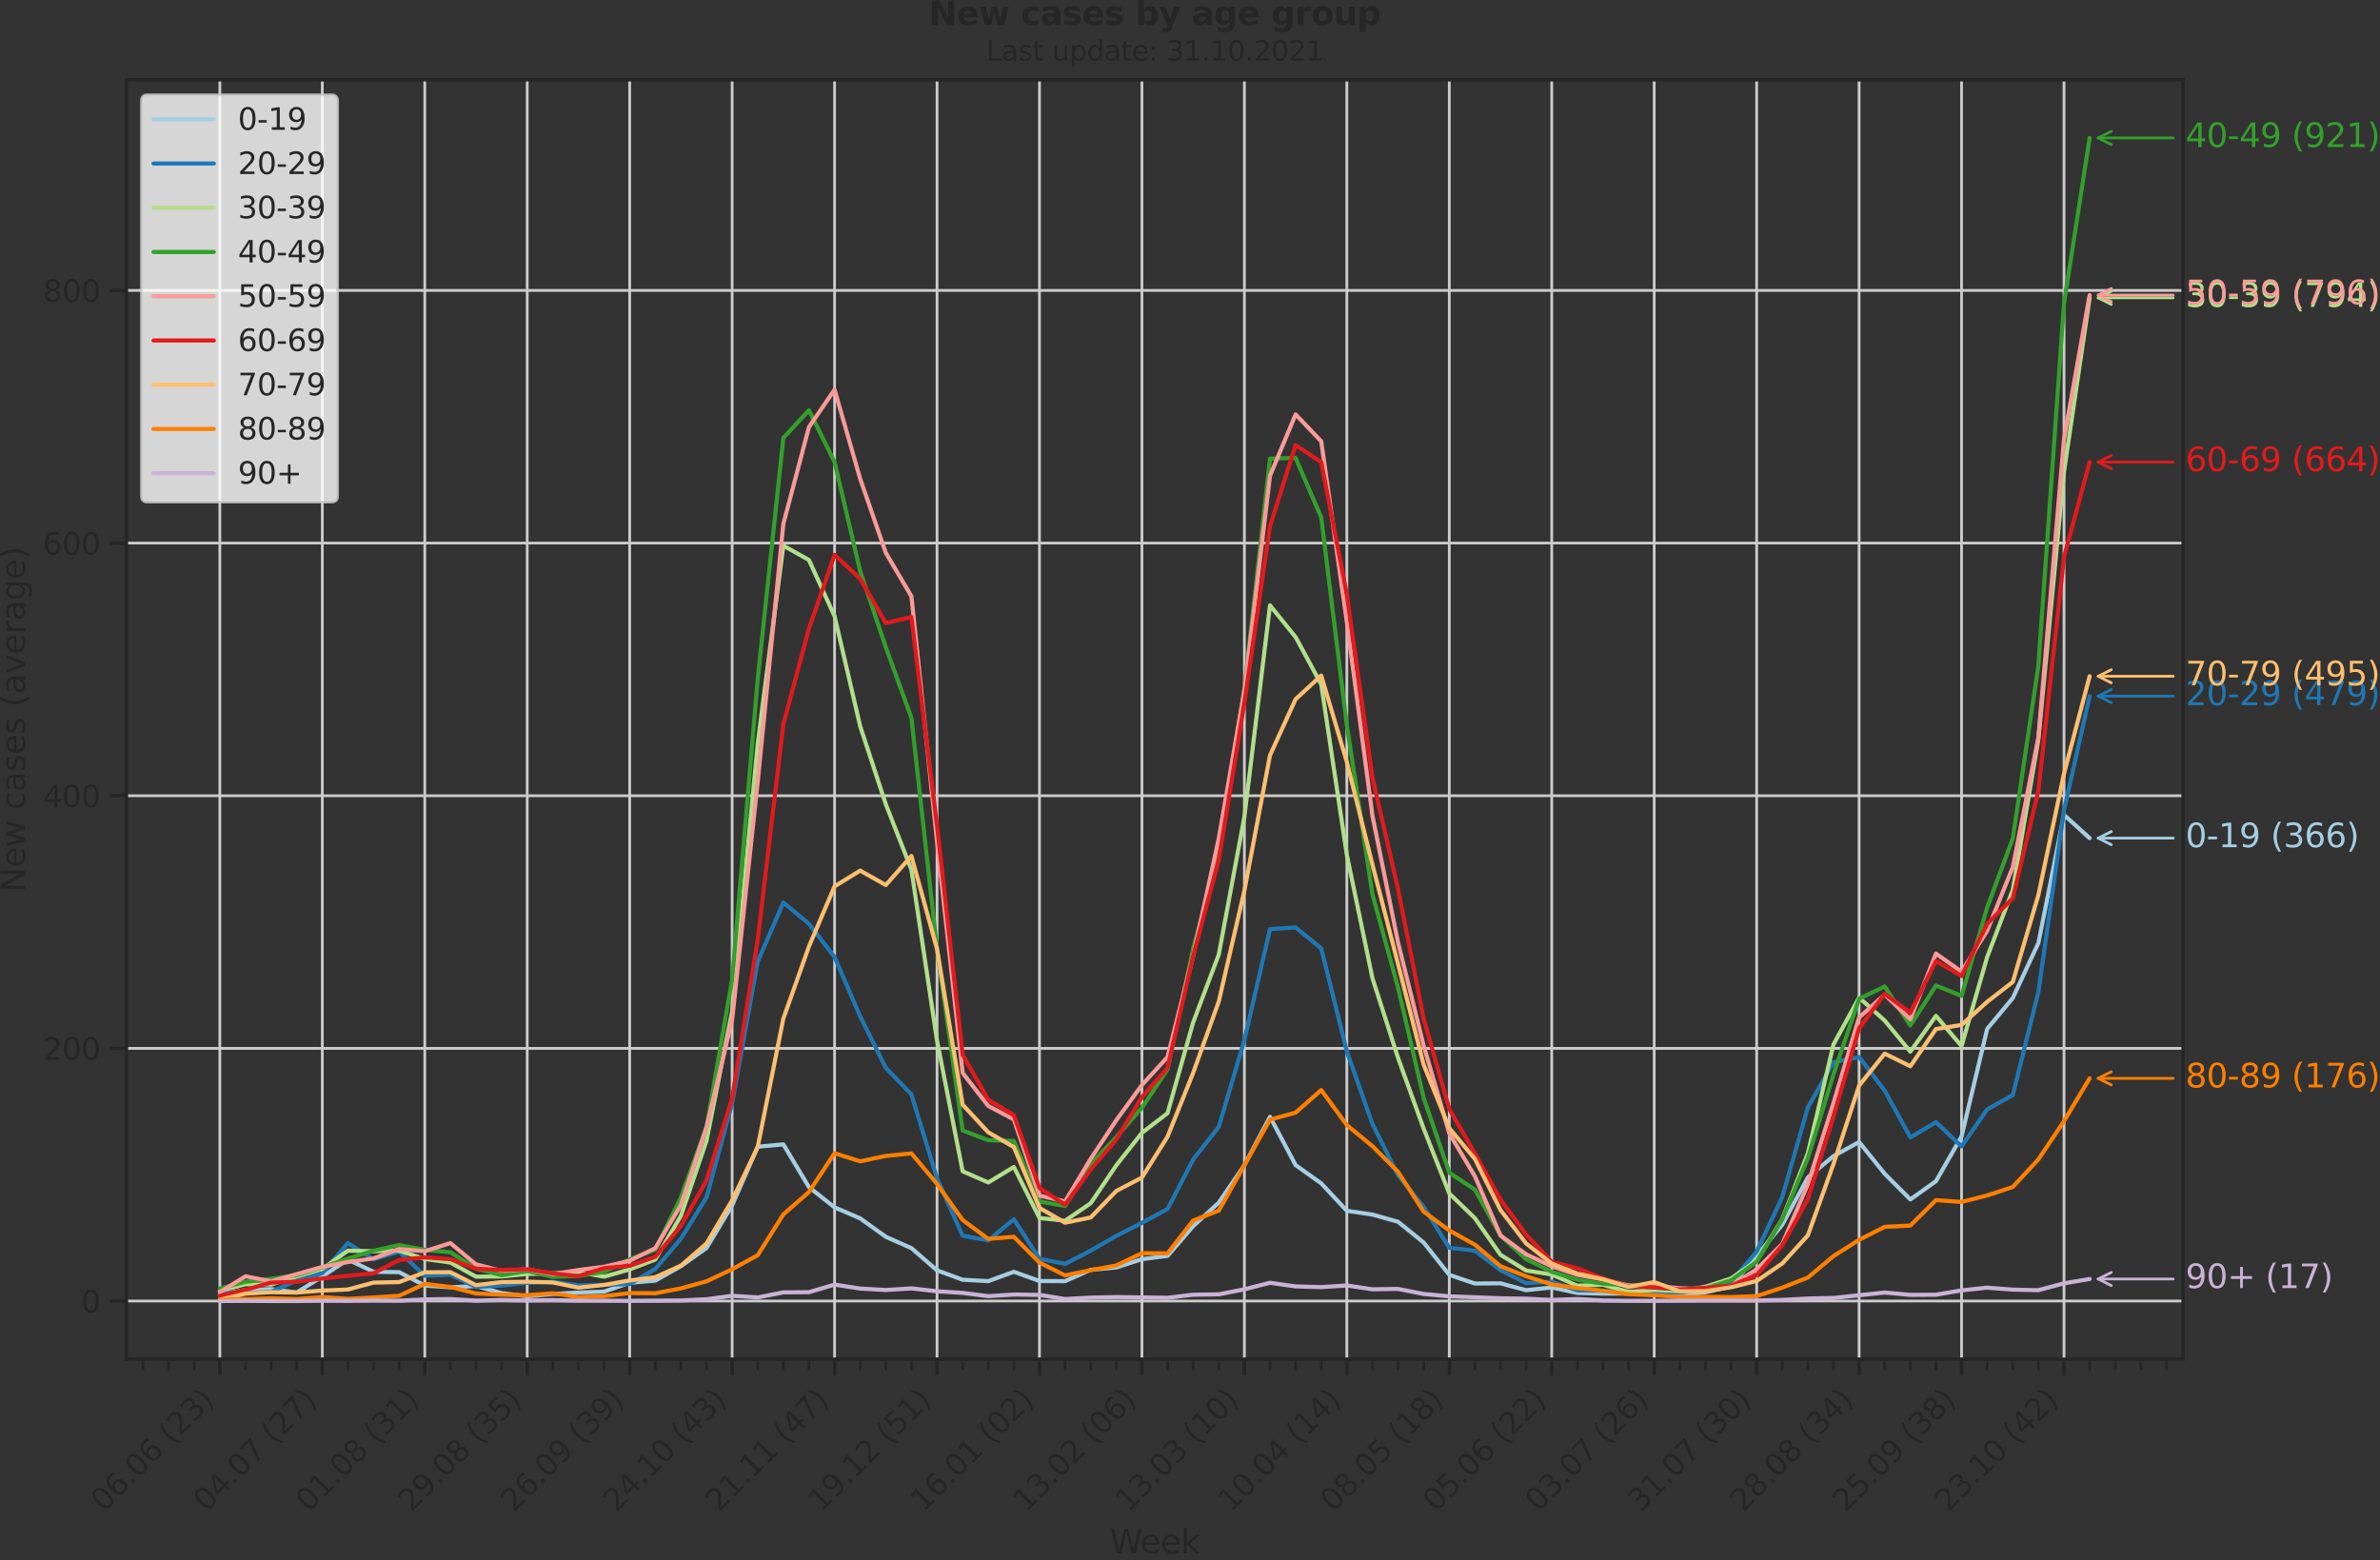 <?xml version="1.0" encoding="utf-8" standalone="no"?>
<!DOCTYPE svg PUBLIC "-//W3C//DTD SVG 1.1//EN"
  "http://www.w3.org/Graphics/SVG/1.1/DTD/svg11.dtd">
<svg height="569.391pt" version="1.1" viewBox="0 0 868.418 569.391" width="868.418pt" xmlns="http://www.w3.org/2000/svg" xmlns:xlink="http://www.w3.org/1999/xlink">
 <rect x="0" y="0" width="868.418" height="569.391" fill="#333333" stroke="none"/>
 <defs>
  <style type="text/css">*{stroke-linecap:butt;stroke-linejoin:round;}</style>
 </defs>
 <g id="figure_1">
  <g id="patch_1">
   <path d="M 0 569.391 
L 868.418 569.391 
L 868.418 0 
L 0 0 
z
" style="fill:none;"/>
  </g>
  <g id="axes_1">
   <g id="patch_2">
    <path d="M 46.11 496.042 
L 796.578 496.042 
L 796.578 29.118 
L 46.11 29.118 
z
" style="fill:none;"/>
   </g>
   <g id="matplotlib.axis_1">
    <g id="xtick_1">
     <g id="line2d_1">
      <path clip-path="url(#p72fe62f469)" d="M 80.222 496.042 
L 80.222 29.118 
" style="fill:none;stroke:#cccccc;stroke-linecap:round;"/>
     </g>
     <g id="line2d_2">
      <defs>
       <path d="M 0 0 
L 0 6 
" id="m48ce809298" style="stroke:#262626;stroke-width:1.25;"/>
      </defs>
      <g>
       <use style="fill:#262626;stroke:#262626;stroke-width:1.25;" x="80.222" xlink:href="#m48ce809298" y="496.042"/>
      </g>
     </g>
     <g id="text_1">
      <!-- 06.06 (23) -->
      <g style="fill:#262626;" transform="translate(37.898 552.159)rotate(-45)scale(0.11 -0.11)">
       <defs>
        <path d="M 2034 4250 
Q 1547 4250 1301 3770 
Q 1056 3291 1056 2328 
Q 1056 1369 1301 889 
Q 1547 409 2034 409 
Q 2525 409 2770 889 
Q 3016 1369 3016 2328 
Q 3016 3291 2770 3770 
Q 2525 4250 2034 4250 
z
M 2034 4750 
Q 2819 4750 3233 4129 
Q 3647 3509 3647 2328 
Q 3647 1150 3233 529 
Q 2819 -91 2034 -91 
Q 1250 -91 836 529 
Q 422 1150 422 2328 
Q 422 3509 836 4129 
Q 1250 4750 2034 4750 
z
" id="DejaVuSans-30" transform="scale(0.016)"/>
        <path d="M 2113 2584 
Q 1688 2584 1439 2293 
Q 1191 2003 1191 1497 
Q 1191 994 1439 701 
Q 1688 409 2113 409 
Q 2538 409 2786 701 
Q 3034 994 3034 1497 
Q 3034 2003 2786 2293 
Q 2538 2584 2113 2584 
z
M 3366 4563 
L 3366 3988 
Q 3128 4100 2886 4159 
Q 2644 4219 2406 4219 
Q 1781 4219 1451 3797 
Q 1122 3375 1075 2522 
Q 1259 2794 1537 2939 
Q 1816 3084 2150 3084 
Q 2853 3084 3261 2657 
Q 3669 2231 3669 1497 
Q 3669 778 3244 343 
Q 2819 -91 2113 -91 
Q 1303 -91 875 529 
Q 447 1150 447 2328 
Q 447 3434 972 4092 
Q 1497 4750 2381 4750 
Q 2619 4750 2861 4703 
Q 3103 4656 3366 4563 
z
" id="DejaVuSans-36" transform="scale(0.016)"/>
        <path d="M 684 794 
L 1344 794 
L 1344 0 
L 684 0 
L 684 794 
z
" id="DejaVuSans-2e" transform="scale(0.016)"/>
        <path id="DejaVuSans-20" transform="scale(0.016)"/>
        <path d="M 1984 4856 
Q 1566 4138 1362 3434 
Q 1159 2731 1159 2009 
Q 1159 1288 1364 580 
Q 1569 -128 1984 -844 
L 1484 -844 
Q 1016 -109 783 600 
Q 550 1309 550 2009 
Q 550 2706 781 3412 
Q 1013 4119 1484 4856 
L 1984 4856 
z
" id="DejaVuSans-28" transform="scale(0.016)"/>
        <path d="M 1228 531 
L 3431 531 
L 3431 0 
L 469 0 
L 469 531 
Q 828 903 1448 1529 
Q 2069 2156 2228 2338 
Q 2531 2678 2651 2914 
Q 2772 3150 2772 3378 
Q 2772 3750 2511 3984 
Q 2250 4219 1831 4219 
Q 1534 4219 1204 4116 
Q 875 4013 500 3803 
L 500 4441 
Q 881 4594 1212 4672 
Q 1544 4750 1819 4750 
Q 2544 4750 2975 4387 
Q 3406 4025 3406 3419 
Q 3406 3131 3298 2873 
Q 3191 2616 2906 2266 
Q 2828 2175 2409 1742 
Q 1991 1309 1228 531 
z
" id="DejaVuSans-32" transform="scale(0.016)"/>
        <path d="M 2597 2516 
Q 3050 2419 3304 2112 
Q 3559 1806 3559 1356 
Q 3559 666 3084 287 
Q 2609 -91 1734 -91 
Q 1441 -91 1130 -33 
Q 819 25 488 141 
L 488 750 
Q 750 597 1062 519 
Q 1375 441 1716 441 
Q 2309 441 2620 675 
Q 2931 909 2931 1356 
Q 2931 1769 2642 2001 
Q 2353 2234 1838 2234 
L 1294 2234 
L 1294 2753 
L 1863 2753 
Q 2328 2753 2575 2939 
Q 2822 3125 2822 3475 
Q 2822 3834 2567 4026 
Q 2313 4219 1838 4219 
Q 1578 4219 1281 4162 
Q 984 4106 628 3988 
L 628 4550 
Q 988 4650 1302 4700 
Q 1616 4750 1894 4750 
Q 2613 4750 3031 4423 
Q 3450 4097 3450 3541 
Q 3450 3153 3228 2886 
Q 3006 2619 2597 2516 
z
" id="DejaVuSans-33" transform="scale(0.016)"/>
        <path d="M 513 4856 
L 1013 4856 
Q 1481 4119 1714 3412 
Q 1947 2706 1947 2009 
Q 1947 1309 1714 600 
Q 1481 -109 1013 -844 
L 513 -844 
Q 928 -128 1133 580 
Q 1338 1288 1338 2009 
Q 1338 2731 1133 3434 
Q 928 4138 513 4856 
z
" id="DejaVuSans-29" transform="scale(0.016)"/>
       </defs>
       <use xlink:href="#DejaVuSans-30"/>
       <use x="63.623" xlink:href="#DejaVuSans-36"/>
       <use x="127.246" xlink:href="#DejaVuSans-2e"/>
       <use x="159.033" xlink:href="#DejaVuSans-30"/>
       <use x="222.656" xlink:href="#DejaVuSans-36"/>
       <use x="286.279" xlink:href="#DejaVuSans-20"/>
       <use x="318.066" xlink:href="#DejaVuSans-28"/>
       <use x="357.08" xlink:href="#DejaVuSans-32"/>
       <use x="420.703" xlink:href="#DejaVuSans-33"/>
       <use x="484.326" xlink:href="#DejaVuSans-29"/>
      </g>
     </g>
    </g>
    <g id="xtick_2">
     <g id="line2d_3">
      <path clip-path="url(#p72fe62f469)" d="M 117.605 496.042 
L 117.605 29.118 
" style="fill:none;stroke:#cccccc;stroke-linecap:round;"/>
     </g>
     <g id="line2d_4">
      <g>
       <use style="fill:#262626;stroke:#262626;stroke-width:1.25;" x="117.605" xlink:href="#m48ce809298" y="496.042"/>
      </g>
     </g>
     <g id="text_2">
      <!-- 04.07 (27) -->
      <g style="fill:#262626;" transform="translate(75.281 552.159)rotate(-45)scale(0.11 -0.11)">
       <defs>
        <path d="M 2419 4116 
L 825 1625 
L 2419 1625 
L 2419 4116 
z
M 2253 4666 
L 3047 4666 
L 3047 1625 
L 3713 1625 
L 3713 1100 
L 3047 1100 
L 3047 0 
L 2419 0 
L 2419 1100 
L 313 1100 
L 313 1709 
L 2253 4666 
z
" id="DejaVuSans-34" transform="scale(0.016)"/>
        <path d="M 525 4666 
L 3525 4666 
L 3525 4397 
L 1831 0 
L 1172 0 
L 2766 4134 
L 525 4134 
L 525 4666 
z
" id="DejaVuSans-37" transform="scale(0.016)"/>
       </defs>
       <use xlink:href="#DejaVuSans-30"/>
       <use x="63.623" xlink:href="#DejaVuSans-34"/>
       <use x="127.246" xlink:href="#DejaVuSans-2e"/>
       <use x="159.033" xlink:href="#DejaVuSans-30"/>
       <use x="222.656" xlink:href="#DejaVuSans-37"/>
       <use x="286.279" xlink:href="#DejaVuSans-20"/>
       <use x="318.066" xlink:href="#DejaVuSans-28"/>
       <use x="357.08" xlink:href="#DejaVuSans-32"/>
       <use x="420.703" xlink:href="#DejaVuSans-37"/>
       <use x="484.326" xlink:href="#DejaVuSans-29"/>
      </g>
     </g>
    </g>
    <g id="xtick_3">
     <g id="line2d_5">
      <path clip-path="url(#p72fe62f469)" d="M 154.989 496.042 
L 154.989 29.118 
" style="fill:none;stroke:#cccccc;stroke-linecap:round;"/>
     </g>
     <g id="line2d_6">
      <g>
       <use style="fill:#262626;stroke:#262626;stroke-width:1.25;" x="154.989" xlink:href="#m48ce809298" y="496.042"/>
      </g>
     </g>
     <g id="text_3">
      <!-- 01.08 (31) -->
      <g style="fill:#262626;" transform="translate(112.664 552.159)rotate(-45)scale(0.11 -0.11)">
       <defs>
        <path d="M 794 531 
L 1825 531 
L 1825 4091 
L 703 3866 
L 703 4441 
L 1819 4666 
L 2450 4666 
L 2450 531 
L 3481 531 
L 3481 0 
L 794 0 
L 794 531 
z
" id="DejaVuSans-31" transform="scale(0.016)"/>
        <path d="M 2034 2216 
Q 1584 2216 1326 1975 
Q 1069 1734 1069 1313 
Q 1069 891 1326 650 
Q 1584 409 2034 409 
Q 2484 409 2743 651 
Q 3003 894 3003 1313 
Q 3003 1734 2745 1975 
Q 2488 2216 2034 2216 
z
M 1403 2484 
Q 997 2584 770 2862 
Q 544 3141 544 3541 
Q 544 4100 942 4425 
Q 1341 4750 2034 4750 
Q 2731 4750 3128 4425 
Q 3525 4100 3525 3541 
Q 3525 3141 3298 2862 
Q 3072 2584 2669 2484 
Q 3125 2378 3379 2068 
Q 3634 1759 3634 1313 
Q 3634 634 3220 271 
Q 2806 -91 2034 -91 
Q 1263 -91 848 271 
Q 434 634 434 1313 
Q 434 1759 690 2068 
Q 947 2378 1403 2484 
z
M 1172 3481 
Q 1172 3119 1398 2916 
Q 1625 2713 2034 2713 
Q 2441 2713 2670 2916 
Q 2900 3119 2900 3481 
Q 2900 3844 2670 4047 
Q 2441 4250 2034 4250 
Q 1625 4250 1398 4047 
Q 1172 3844 1172 3481 
z
" id="DejaVuSans-38" transform="scale(0.016)"/>
       </defs>
       <use xlink:href="#DejaVuSans-30"/>
       <use x="63.623" xlink:href="#DejaVuSans-31"/>
       <use x="127.246" xlink:href="#DejaVuSans-2e"/>
       <use x="159.033" xlink:href="#DejaVuSans-30"/>
       <use x="222.656" xlink:href="#DejaVuSans-38"/>
       <use x="286.279" xlink:href="#DejaVuSans-20"/>
       <use x="318.066" xlink:href="#DejaVuSans-28"/>
       <use x="357.08" xlink:href="#DejaVuSans-33"/>
       <use x="420.703" xlink:href="#DejaVuSans-31"/>
       <use x="484.326" xlink:href="#DejaVuSans-29"/>
      </g>
     </g>
    </g>
    <g id="xtick_4">
     <g id="line2d_7">
      <path clip-path="url(#p72fe62f469)" d="M 192.372 496.042 
L 192.372 29.118 
" style="fill:none;stroke:#cccccc;stroke-linecap:round;"/>
     </g>
     <g id="line2d_8">
      <g>
       <use style="fill:#262626;stroke:#262626;stroke-width:1.25;" x="192.372" xlink:href="#m48ce809298" y="496.042"/>
      </g>
     </g>
     <g id="text_4">
      <!-- 29.08 (35) -->
      <g style="fill:#262626;" transform="translate(150.048 552.159)rotate(-45)scale(0.11 -0.11)">
       <defs>
        <path d="M 703 97 
L 703 672 
Q 941 559 1184 500 
Q 1428 441 1663 441 
Q 2288 441 2617 861 
Q 2947 1281 2994 2138 
Q 2813 1869 2534 1725 
Q 2256 1581 1919 1581 
Q 1219 1581 811 2004 
Q 403 2428 403 3163 
Q 403 3881 828 4315 
Q 1253 4750 1959 4750 
Q 2769 4750 3195 4129 
Q 3622 3509 3622 2328 
Q 3622 1225 3098 567 
Q 2575 -91 1691 -91 
Q 1453 -91 1209 -44 
Q 966 3 703 97 
z
M 1959 2075 
Q 2384 2075 2632 2365 
Q 2881 2656 2881 3163 
Q 2881 3666 2632 3958 
Q 2384 4250 1959 4250 
Q 1534 4250 1286 3958 
Q 1038 3666 1038 3163 
Q 1038 2656 1286 2365 
Q 1534 2075 1959 2075 
z
" id="DejaVuSans-39" transform="scale(0.016)"/>
        <path d="M 691 4666 
L 3169 4666 
L 3169 4134 
L 1269 4134 
L 1269 2991 
Q 1406 3038 1543 3061 
Q 1681 3084 1819 3084 
Q 2600 3084 3056 2656 
Q 3513 2228 3513 1497 
Q 3513 744 3044 326 
Q 2575 -91 1722 -91 
Q 1428 -91 1123 -41 
Q 819 9 494 109 
L 494 744 
Q 775 591 1075 516 
Q 1375 441 1709 441 
Q 2250 441 2565 725 
Q 2881 1009 2881 1497 
Q 2881 1984 2565 2268 
Q 2250 2553 1709 2553 
Q 1456 2553 1204 2497 
Q 953 2441 691 2322 
L 691 4666 
z
" id="DejaVuSans-35" transform="scale(0.016)"/>
       </defs>
       <use xlink:href="#DejaVuSans-32"/>
       <use x="63.623" xlink:href="#DejaVuSans-39"/>
       <use x="127.246" xlink:href="#DejaVuSans-2e"/>
       <use x="159.033" xlink:href="#DejaVuSans-30"/>
       <use x="222.656" xlink:href="#DejaVuSans-38"/>
       <use x="286.279" xlink:href="#DejaVuSans-20"/>
       <use x="318.066" xlink:href="#DejaVuSans-28"/>
       <use x="357.08" xlink:href="#DejaVuSans-33"/>
       <use x="420.703" xlink:href="#DejaVuSans-35"/>
       <use x="484.326" xlink:href="#DejaVuSans-29"/>
      </g>
     </g>
    </g>
    <g id="xtick_5">
     <g id="line2d_9">
      <path clip-path="url(#p72fe62f469)" d="M 229.755 496.042 
L 229.755 29.118 
" style="fill:none;stroke:#cccccc;stroke-linecap:round;"/>
     </g>
     <g id="line2d_10">
      <g>
       <use style="fill:#262626;stroke:#262626;stroke-width:1.25;" x="229.755" xlink:href="#m48ce809298" y="496.042"/>
      </g>
     </g>
     <g id="text_5">
      <!-- 26.09 (39) -->
      <g style="fill:#262626;" transform="translate(187.431 552.159)rotate(-45)scale(0.11 -0.11)">
       <use xlink:href="#DejaVuSans-32"/>
       <use x="63.623" xlink:href="#DejaVuSans-36"/>
       <use x="127.246" xlink:href="#DejaVuSans-2e"/>
       <use x="159.033" xlink:href="#DejaVuSans-30"/>
       <use x="222.656" xlink:href="#DejaVuSans-39"/>
       <use x="286.279" xlink:href="#DejaVuSans-20"/>
       <use x="318.066" xlink:href="#DejaVuSans-28"/>
       <use x="357.08" xlink:href="#DejaVuSans-33"/>
       <use x="420.703" xlink:href="#DejaVuSans-39"/>
       <use x="484.326" xlink:href="#DejaVuSans-29"/>
      </g>
     </g>
    </g>
    <g id="xtick_6">
     <g id="line2d_11">
      <path clip-path="url(#p72fe62f469)" d="M 267.138 496.042 
L 267.138 29.118 
" style="fill:none;stroke:#cccccc;stroke-linecap:round;"/>
     </g>
     <g id="line2d_12">
      <g>
       <use style="fill:#262626;stroke:#262626;stroke-width:1.25;" x="267.138" xlink:href="#m48ce809298" y="496.042"/>
      </g>
     </g>
     <g id="text_6">
      <!-- 24.10 (43) -->
      <g style="fill:#262626;" transform="translate(224.814 552.159)rotate(-45)scale(0.11 -0.11)">
       <use xlink:href="#DejaVuSans-32"/>
       <use x="63.623" xlink:href="#DejaVuSans-34"/>
       <use x="127.246" xlink:href="#DejaVuSans-2e"/>
       <use x="159.033" xlink:href="#DejaVuSans-31"/>
       <use x="222.656" xlink:href="#DejaVuSans-30"/>
       <use x="286.279" xlink:href="#DejaVuSans-20"/>
       <use x="318.066" xlink:href="#DejaVuSans-28"/>
       <use x="357.08" xlink:href="#DejaVuSans-34"/>
       <use x="420.703" xlink:href="#DejaVuSans-33"/>
       <use x="484.326" xlink:href="#DejaVuSans-29"/>
      </g>
     </g>
    </g>
    <g id="xtick_7">
     <g id="line2d_13">
      <path clip-path="url(#p72fe62f469)" d="M 304.522 496.042 
L 304.522 29.118 
" style="fill:none;stroke:#cccccc;stroke-linecap:round;"/>
     </g>
     <g id="line2d_14">
      <g>
       <use style="fill:#262626;stroke:#262626;stroke-width:1.25;" x="304.522" xlink:href="#m48ce809298" y="496.042"/>
      </g>
     </g>
     <g id="text_7">
      <!-- 21.11 (47) -->
      <g style="fill:#262626;" transform="translate(262.197 552.159)rotate(-45)scale(0.11 -0.11)">
       <use xlink:href="#DejaVuSans-32"/>
       <use x="63.623" xlink:href="#DejaVuSans-31"/>
       <use x="127.246" xlink:href="#DejaVuSans-2e"/>
       <use x="159.033" xlink:href="#DejaVuSans-31"/>
       <use x="222.656" xlink:href="#DejaVuSans-31"/>
       <use x="286.279" xlink:href="#DejaVuSans-20"/>
       <use x="318.066" xlink:href="#DejaVuSans-28"/>
       <use x="357.08" xlink:href="#DejaVuSans-34"/>
       <use x="420.703" xlink:href="#DejaVuSans-37"/>
       <use x="484.326" xlink:href="#DejaVuSans-29"/>
      </g>
     </g>
    </g>
    <g id="xtick_8">
     <g id="line2d_15">
      <path clip-path="url(#p72fe62f469)" d="M 341.905 496.042 
L 341.905 29.118 
" style="fill:none;stroke:#cccccc;stroke-linecap:round;"/>
     </g>
     <g id="line2d_16">
      <g>
       <use style="fill:#262626;stroke:#262626;stroke-width:1.25;" x="341.905" xlink:href="#m48ce809298" y="496.042"/>
      </g>
     </g>
     <g id="text_8">
      <!-- 19.12 (51) -->
      <g style="fill:#262626;" transform="translate(299.581 552.159)rotate(-45)scale(0.11 -0.11)">
       <use xlink:href="#DejaVuSans-31"/>
       <use x="63.623" xlink:href="#DejaVuSans-39"/>
       <use x="127.246" xlink:href="#DejaVuSans-2e"/>
       <use x="159.033" xlink:href="#DejaVuSans-31"/>
       <use x="222.656" xlink:href="#DejaVuSans-32"/>
       <use x="286.279" xlink:href="#DejaVuSans-20"/>
       <use x="318.066" xlink:href="#DejaVuSans-28"/>
       <use x="357.08" xlink:href="#DejaVuSans-35"/>
       <use x="420.703" xlink:href="#DejaVuSans-31"/>
       <use x="484.326" xlink:href="#DejaVuSans-29"/>
      </g>
     </g>
    </g>
    <g id="xtick_9">
     <g id="line2d_17">
      <path clip-path="url(#p72fe62f469)" d="M 379.288 496.042 
L 379.288 29.118 
" style="fill:none;stroke:#cccccc;stroke-linecap:round;"/>
     </g>
     <g id="line2d_18">
      <g>
       <use style="fill:#262626;stroke:#262626;stroke-width:1.25;" x="379.288" xlink:href="#m48ce809298" y="496.042"/>
      </g>
     </g>
     <g id="text_9">
      <!-- 16.01 (02) -->
      <g style="fill:#262626;" transform="translate(336.964 552.159)rotate(-45)scale(0.11 -0.11)">
       <use xlink:href="#DejaVuSans-31"/>
       <use x="63.623" xlink:href="#DejaVuSans-36"/>
       <use x="127.246" xlink:href="#DejaVuSans-2e"/>
       <use x="159.033" xlink:href="#DejaVuSans-30"/>
       <use x="222.656" xlink:href="#DejaVuSans-31"/>
       <use x="286.279" xlink:href="#DejaVuSans-20"/>
       <use x="318.066" xlink:href="#DejaVuSans-28"/>
       <use x="357.08" xlink:href="#DejaVuSans-30"/>
       <use x="420.703" xlink:href="#DejaVuSans-32"/>
       <use x="484.326" xlink:href="#DejaVuSans-29"/>
      </g>
     </g>
    </g>
    <g id="xtick_10">
     <g id="line2d_19">
      <path clip-path="url(#p72fe62f469)" d="M 416.671 496.042 
L 416.671 29.118 
" style="fill:none;stroke:#cccccc;stroke-linecap:round;"/>
     </g>
     <g id="line2d_20">
      <g>
       <use style="fill:#262626;stroke:#262626;stroke-width:1.25;" x="416.671" xlink:href="#m48ce809298" y="496.042"/>
      </g>
     </g>
     <g id="text_10">
      <!-- 13.02 (06) -->
      <g style="fill:#262626;" transform="translate(374.347 552.159)rotate(-45)scale(0.11 -0.11)">
       <use xlink:href="#DejaVuSans-31"/>
       <use x="63.623" xlink:href="#DejaVuSans-33"/>
       <use x="127.246" xlink:href="#DejaVuSans-2e"/>
       <use x="159.033" xlink:href="#DejaVuSans-30"/>
       <use x="222.656" xlink:href="#DejaVuSans-32"/>
       <use x="286.279" xlink:href="#DejaVuSans-20"/>
       <use x="318.066" xlink:href="#DejaVuSans-28"/>
       <use x="357.08" xlink:href="#DejaVuSans-30"/>
       <use x="420.703" xlink:href="#DejaVuSans-36"/>
       <use x="484.326" xlink:href="#DejaVuSans-29"/>
      </g>
     </g>
    </g>
    <g id="xtick_11">
     <g id="line2d_21">
      <path clip-path="url(#p72fe62f469)" d="M 454.055 496.042 
L 454.055 29.118 
" style="fill:none;stroke:#cccccc;stroke-linecap:round;"/>
     </g>
     <g id="line2d_22">
      <g>
       <use style="fill:#262626;stroke:#262626;stroke-width:1.25;" x="454.055" xlink:href="#m48ce809298" y="496.042"/>
      </g>
     </g>
     <g id="text_11">
      <!-- 13.03 (10) -->
      <g style="fill:#262626;" transform="translate(411.73 552.159)rotate(-45)scale(0.11 -0.11)">
       <use xlink:href="#DejaVuSans-31"/>
       <use x="63.623" xlink:href="#DejaVuSans-33"/>
       <use x="127.246" xlink:href="#DejaVuSans-2e"/>
       <use x="159.033" xlink:href="#DejaVuSans-30"/>
       <use x="222.656" xlink:href="#DejaVuSans-33"/>
       <use x="286.279" xlink:href="#DejaVuSans-20"/>
       <use x="318.066" xlink:href="#DejaVuSans-28"/>
       <use x="357.08" xlink:href="#DejaVuSans-31"/>
       <use x="420.703" xlink:href="#DejaVuSans-30"/>
       <use x="484.326" xlink:href="#DejaVuSans-29"/>
      </g>
     </g>
    </g>
    <g id="xtick_12">
     <g id="line2d_23">
      <path clip-path="url(#p72fe62f469)" d="M 491.438 496.042 
L 491.438 29.118 
" style="fill:none;stroke:#cccccc;stroke-linecap:round;"/>
     </g>
     <g id="line2d_24">
      <g>
       <use style="fill:#262626;stroke:#262626;stroke-width:1.25;" x="491.438" xlink:href="#m48ce809298" y="496.042"/>
      </g>
     </g>
     <g id="text_12">
      <!-- 10.04 (14) -->
      <g style="fill:#262626;" transform="translate(449.114 552.159)rotate(-45)scale(0.11 -0.11)">
       <use xlink:href="#DejaVuSans-31"/>
       <use x="63.623" xlink:href="#DejaVuSans-30"/>
       <use x="127.246" xlink:href="#DejaVuSans-2e"/>
       <use x="159.033" xlink:href="#DejaVuSans-30"/>
       <use x="222.656" xlink:href="#DejaVuSans-34"/>
       <use x="286.279" xlink:href="#DejaVuSans-20"/>
       <use x="318.066" xlink:href="#DejaVuSans-28"/>
       <use x="357.08" xlink:href="#DejaVuSans-31"/>
       <use x="420.703" xlink:href="#DejaVuSans-34"/>
       <use x="484.326" xlink:href="#DejaVuSans-29"/>
      </g>
     </g>
    </g>
    <g id="xtick_13">
     <g id="line2d_25">
      <path clip-path="url(#p72fe62f469)" d="M 528.821 496.042 
L 528.821 29.118 
" style="fill:none;stroke:#cccccc;stroke-linecap:round;"/>
     </g>
     <g id="line2d_26">
      <g>
       <use style="fill:#262626;stroke:#262626;stroke-width:1.25;" x="528.821" xlink:href="#m48ce809298" y="496.042"/>
      </g>
     </g>
     <g id="text_13">
      <!-- 08.05 (18) -->
      <g style="fill:#262626;" transform="translate(486.497 552.159)rotate(-45)scale(0.11 -0.11)">
       <use xlink:href="#DejaVuSans-30"/>
       <use x="63.623" xlink:href="#DejaVuSans-38"/>
       <use x="127.246" xlink:href="#DejaVuSans-2e"/>
       <use x="159.033" xlink:href="#DejaVuSans-30"/>
       <use x="222.656" xlink:href="#DejaVuSans-35"/>
       <use x="286.279" xlink:href="#DejaVuSans-20"/>
       <use x="318.066" xlink:href="#DejaVuSans-28"/>
       <use x="357.08" xlink:href="#DejaVuSans-31"/>
       <use x="420.703" xlink:href="#DejaVuSans-38"/>
       <use x="484.326" xlink:href="#DejaVuSans-29"/>
      </g>
     </g>
    </g>
    <g id="xtick_14">
     <g id="line2d_27">
      <path clip-path="url(#p72fe62f469)" d="M 566.204 496.042 
L 566.204 29.118 
" style="fill:none;stroke:#cccccc;stroke-linecap:round;"/>
     </g>
     <g id="line2d_28">
      <g>
       <use style="fill:#262626;stroke:#262626;stroke-width:1.25;" x="566.204" xlink:href="#m48ce809298" y="496.042"/>
      </g>
     </g>
     <g id="text_14">
      <!-- 05.06 (22) -->
      <g style="fill:#262626;" transform="translate(523.88 552.159)rotate(-45)scale(0.11 -0.11)">
       <use xlink:href="#DejaVuSans-30"/>
       <use x="63.623" xlink:href="#DejaVuSans-35"/>
       <use x="127.246" xlink:href="#DejaVuSans-2e"/>
       <use x="159.033" xlink:href="#DejaVuSans-30"/>
       <use x="222.656" xlink:href="#DejaVuSans-36"/>
       <use x="286.279" xlink:href="#DejaVuSans-20"/>
       <use x="318.066" xlink:href="#DejaVuSans-28"/>
       <use x="357.08" xlink:href="#DejaVuSans-32"/>
       <use x="420.703" xlink:href="#DejaVuSans-32"/>
       <use x="484.326" xlink:href="#DejaVuSans-29"/>
      </g>
     </g>
    </g>
    <g id="xtick_15">
     <g id="line2d_29">
      <path clip-path="url(#p72fe62f469)" d="M 603.587 496.042 
L 603.587 29.118 
" style="fill:none;stroke:#cccccc;stroke-linecap:round;"/>
     </g>
     <g id="line2d_30">
      <g>
       <use style="fill:#262626;stroke:#262626;stroke-width:1.25;" x="603.587" xlink:href="#m48ce809298" y="496.042"/>
      </g>
     </g>
     <g id="text_15">
      <!-- 03.07 (26) -->
      <g style="fill:#262626;" transform="translate(561.263 552.159)rotate(-45)scale(0.11 -0.11)">
       <use xlink:href="#DejaVuSans-30"/>
       <use x="63.623" xlink:href="#DejaVuSans-33"/>
       <use x="127.246" xlink:href="#DejaVuSans-2e"/>
       <use x="159.033" xlink:href="#DejaVuSans-30"/>
       <use x="222.656" xlink:href="#DejaVuSans-37"/>
       <use x="286.279" xlink:href="#DejaVuSans-20"/>
       <use x="318.066" xlink:href="#DejaVuSans-28"/>
       <use x="357.08" xlink:href="#DejaVuSans-32"/>
       <use x="420.703" xlink:href="#DejaVuSans-36"/>
       <use x="484.326" xlink:href="#DejaVuSans-29"/>
      </g>
     </g>
    </g>
    <g id="xtick_16">
     <g id="line2d_31">
      <path clip-path="url(#p72fe62f469)" d="M 640.971 496.042 
L 640.971 29.118 
" style="fill:none;stroke:#cccccc;stroke-linecap:round;"/>
     </g>
     <g id="line2d_32">
      <g>
       <use style="fill:#262626;stroke:#262626;stroke-width:1.25;" x="640.971" xlink:href="#m48ce809298" y="496.042"/>
      </g>
     </g>
     <g id="text_16">
      <!-- 31.07 (30) -->
      <g style="fill:#262626;" transform="translate(598.646 552.159)rotate(-45)scale(0.11 -0.11)">
       <use xlink:href="#DejaVuSans-33"/>
       <use x="63.623" xlink:href="#DejaVuSans-31"/>
       <use x="127.246" xlink:href="#DejaVuSans-2e"/>
       <use x="159.033" xlink:href="#DejaVuSans-30"/>
       <use x="222.656" xlink:href="#DejaVuSans-37"/>
       <use x="286.279" xlink:href="#DejaVuSans-20"/>
       <use x="318.066" xlink:href="#DejaVuSans-28"/>
       <use x="357.08" xlink:href="#DejaVuSans-33"/>
       <use x="420.703" xlink:href="#DejaVuSans-30"/>
       <use x="484.326" xlink:href="#DejaVuSans-29"/>
      </g>
     </g>
    </g>
    <g id="xtick_17">
     <g id="line2d_33">
      <path clip-path="url(#p72fe62f469)" d="M 678.354 496.042 
L 678.354 29.118 
" style="fill:none;stroke:#cccccc;stroke-linecap:round;"/>
     </g>
     <g id="line2d_34">
      <g>
       <use style="fill:#262626;stroke:#262626;stroke-width:1.25;" x="678.354" xlink:href="#m48ce809298" y="496.042"/>
      </g>
     </g>
     <g id="text_17">
      <!-- 28.08 (34) -->
      <g style="fill:#262626;" transform="translate(636.03 552.159)rotate(-45)scale(0.11 -0.11)">
       <use xlink:href="#DejaVuSans-32"/>
       <use x="63.623" xlink:href="#DejaVuSans-38"/>
       <use x="127.246" xlink:href="#DejaVuSans-2e"/>
       <use x="159.033" xlink:href="#DejaVuSans-30"/>
       <use x="222.656" xlink:href="#DejaVuSans-38"/>
       <use x="286.279" xlink:href="#DejaVuSans-20"/>
       <use x="318.066" xlink:href="#DejaVuSans-28"/>
       <use x="357.08" xlink:href="#DejaVuSans-33"/>
       <use x="420.703" xlink:href="#DejaVuSans-34"/>
       <use x="484.326" xlink:href="#DejaVuSans-29"/>
      </g>
     </g>
    </g>
    <g id="xtick_18">
     <g id="line2d_35">
      <path clip-path="url(#p72fe62f469)" d="M 715.737 496.042 
L 715.737 29.118 
" style="fill:none;stroke:#cccccc;stroke-linecap:round;"/>
     </g>
     <g id="line2d_36">
      <g>
       <use style="fill:#262626;stroke:#262626;stroke-width:1.25;" x="715.737" xlink:href="#m48ce809298" y="496.042"/>
      </g>
     </g>
     <g id="text_18">
      <!-- 25.09 (38) -->
      <g style="fill:#262626;" transform="translate(673.413 552.159)rotate(-45)scale(0.11 -0.11)">
       <use xlink:href="#DejaVuSans-32"/>
       <use x="63.623" xlink:href="#DejaVuSans-35"/>
       <use x="127.246" xlink:href="#DejaVuSans-2e"/>
       <use x="159.033" xlink:href="#DejaVuSans-30"/>
       <use x="222.656" xlink:href="#DejaVuSans-39"/>
       <use x="286.279" xlink:href="#DejaVuSans-20"/>
       <use x="318.066" xlink:href="#DejaVuSans-28"/>
       <use x="357.08" xlink:href="#DejaVuSans-33"/>
       <use x="420.703" xlink:href="#DejaVuSans-38"/>
       <use x="484.326" xlink:href="#DejaVuSans-29"/>
      </g>
     </g>
    </g>
    <g id="xtick_19">
     <g id="line2d_37">
      <path clip-path="url(#p72fe62f469)" d="M 753.12 496.042 
L 753.12 29.118 
" style="fill:none;stroke:#cccccc;stroke-linecap:round;"/>
     </g>
     <g id="line2d_38">
      <g>
       <use style="fill:#262626;stroke:#262626;stroke-width:1.25;" x="753.12" xlink:href="#m48ce809298" y="496.042"/>
      </g>
     </g>
     <g id="text_19">
      <!-- 23.10 (42) -->
      <g style="fill:#262626;" transform="translate(710.796 552.159)rotate(-45)scale(0.11 -0.11)">
       <use xlink:href="#DejaVuSans-32"/>
       <use x="63.623" xlink:href="#DejaVuSans-33"/>
       <use x="127.246" xlink:href="#DejaVuSans-2e"/>
       <use x="159.033" xlink:href="#DejaVuSans-31"/>
       <use x="222.656" xlink:href="#DejaVuSans-30"/>
       <use x="286.279" xlink:href="#DejaVuSans-20"/>
       <use x="318.066" xlink:href="#DejaVuSans-28"/>
       <use x="357.08" xlink:href="#DejaVuSans-34"/>
       <use x="420.703" xlink:href="#DejaVuSans-32"/>
       <use x="484.326" xlink:href="#DejaVuSans-29"/>
      </g>
     </g>
    </g>
    <g id="xtick_20">
     <g id="line2d_39">
      <defs>
       <path d="M 0 0 
L 0 4 
" id="mba97eb1cc3" style="stroke:#262626;"/>
      </defs>
      <g>
       <use style="fill:#262626;stroke:#262626;" x="52.185" xlink:href="#mba97eb1cc3" y="496.042"/>
      </g>
     </g>
    </g>
    <g id="xtick_21">
     <g id="line2d_40">
      <g>
       <use style="fill:#262626;stroke:#262626;" x="61.531" xlink:href="#mba97eb1cc3" y="496.042"/>
      </g>
     </g>
    </g>
    <g id="xtick_22">
     <g id="line2d_41">
      <g>
       <use style="fill:#262626;stroke:#262626;" x="70.876" xlink:href="#mba97eb1cc3" y="496.042"/>
      </g>
     </g>
    </g>
    <g id="xtick_23">
     <g id="line2d_42">
      <g>
       <use style="fill:#262626;stroke:#262626;" x="89.568" xlink:href="#mba97eb1cc3" y="496.042"/>
      </g>
     </g>
    </g>
    <g id="xtick_24">
     <g id="line2d_43">
      <g>
       <use style="fill:#262626;stroke:#262626;" x="98.914" xlink:href="#mba97eb1cc3" y="496.042"/>
      </g>
     </g>
    </g>
    <g id="xtick_25">
     <g id="line2d_44">
      <g>
       <use style="fill:#262626;stroke:#262626;" x="108.26" xlink:href="#mba97eb1cc3" y="496.042"/>
      </g>
     </g>
    </g>
    <g id="xtick_26">
     <g id="line2d_45">
      <g>
       <use style="fill:#262626;stroke:#262626;" x="126.951" xlink:href="#mba97eb1cc3" y="496.042"/>
      </g>
     </g>
    </g>
    <g id="xtick_27">
     <g id="line2d_46">
      <g>
       <use style="fill:#262626;stroke:#262626;" x="136.297" xlink:href="#mba97eb1cc3" y="496.042"/>
      </g>
     </g>
    </g>
    <g id="xtick_28">
     <g id="line2d_47">
      <g>
       <use style="fill:#262626;stroke:#262626;" x="145.643" xlink:href="#mba97eb1cc3" y="496.042"/>
      </g>
     </g>
    </g>
    <g id="xtick_29">
     <g id="line2d_48">
      <g>
       <use style="fill:#262626;stroke:#262626;" x="164.334" xlink:href="#mba97eb1cc3" y="496.042"/>
      </g>
     </g>
    </g>
    <g id="xtick_30">
     <g id="line2d_49">
      <g>
       <use style="fill:#262626;stroke:#262626;" x="173.68" xlink:href="#mba97eb1cc3" y="496.042"/>
      </g>
     </g>
    </g>
    <g id="xtick_31">
     <g id="line2d_50">
      <g>
       <use style="fill:#262626;stroke:#262626;" x="183.026" xlink:href="#mba97eb1cc3" y="496.042"/>
      </g>
     </g>
    </g>
    <g id="xtick_32">
     <g id="line2d_51">
      <g>
       <use style="fill:#262626;stroke:#262626;" x="201.718" xlink:href="#mba97eb1cc3" y="496.042"/>
      </g>
     </g>
    </g>
    <g id="xtick_33">
     <g id="line2d_52">
      <g>
       <use style="fill:#262626;stroke:#262626;" x="211.064" xlink:href="#mba97eb1cc3" y="496.042"/>
      </g>
     </g>
    </g>
    <g id="xtick_34">
     <g id="line2d_53">
      <g>
       <use style="fill:#262626;stroke:#262626;" x="220.409" xlink:href="#mba97eb1cc3" y="496.042"/>
      </g>
     </g>
    </g>
    <g id="xtick_35">
     <g id="line2d_54">
      <g>
       <use style="fill:#262626;stroke:#262626;" x="239.101" xlink:href="#mba97eb1cc3" y="496.042"/>
      </g>
     </g>
    </g>
    <g id="xtick_36">
     <g id="line2d_55">
      <g>
       <use style="fill:#262626;stroke:#262626;" x="248.447" xlink:href="#mba97eb1cc3" y="496.042"/>
      </g>
     </g>
    </g>
    <g id="xtick_37">
     <g id="line2d_56">
      <g>
       <use style="fill:#262626;stroke:#262626;" x="257.793" xlink:href="#mba97eb1cc3" y="496.042"/>
      </g>
     </g>
    </g>
    <g id="xtick_38">
     <g id="line2d_57">
      <g>
       <use style="fill:#262626;stroke:#262626;" x="276.484" xlink:href="#mba97eb1cc3" y="496.042"/>
      </g>
     </g>
    </g>
    <g id="xtick_39">
     <g id="line2d_58">
      <g>
       <use style="fill:#262626;stroke:#262626;" x="285.83" xlink:href="#mba97eb1cc3" y="496.042"/>
      </g>
     </g>
    </g>
    <g id="xtick_40">
     <g id="line2d_59">
      <g>
       <use style="fill:#262626;stroke:#262626;" x="295.176" xlink:href="#mba97eb1cc3" y="496.042"/>
      </g>
     </g>
    </g>
    <g id="xtick_41">
     <g id="line2d_60">
      <g>
       <use style="fill:#262626;stroke:#262626;" x="313.867" xlink:href="#mba97eb1cc3" y="496.042"/>
      </g>
     </g>
    </g>
    <g id="xtick_42">
     <g id="line2d_61">
      <g>
       <use style="fill:#262626;stroke:#262626;" x="323.213" xlink:href="#mba97eb1cc3" y="496.042"/>
      </g>
     </g>
    </g>
    <g id="xtick_43">
     <g id="line2d_62">
      <g>
       <use style="fill:#262626;stroke:#262626;" x="332.559" xlink:href="#mba97eb1cc3" y="496.042"/>
      </g>
     </g>
    </g>
    <g id="xtick_44">
     <g id="line2d_63">
      <g>
       <use style="fill:#262626;stroke:#262626;" x="351.251" xlink:href="#mba97eb1cc3" y="496.042"/>
      </g>
     </g>
    </g>
    <g id="xtick_45">
     <g id="line2d_64">
      <g>
       <use style="fill:#262626;stroke:#262626;" x="360.596" xlink:href="#mba97eb1cc3" y="496.042"/>
      </g>
     </g>
    </g>
    <g id="xtick_46">
     <g id="line2d_65">
      <g>
       <use style="fill:#262626;stroke:#262626;" x="369.942" xlink:href="#mba97eb1cc3" y="496.042"/>
      </g>
     </g>
    </g>
    <g id="xtick_47">
     <g id="line2d_66">
      <g>
       <use style="fill:#262626;stroke:#262626;" x="388.634" xlink:href="#mba97eb1cc3" y="496.042"/>
      </g>
     </g>
    </g>
    <g id="xtick_48">
     <g id="line2d_67">
      <g>
       <use style="fill:#262626;stroke:#262626;" x="397.98" xlink:href="#mba97eb1cc3" y="496.042"/>
      </g>
     </g>
    </g>
    <g id="xtick_49">
     <g id="line2d_68">
      <g>
       <use style="fill:#262626;stroke:#262626;" x="407.325" xlink:href="#mba97eb1cc3" y="496.042"/>
      </g>
     </g>
    </g>
    <g id="xtick_50">
     <g id="line2d_69">
      <g>
       <use style="fill:#262626;stroke:#262626;" x="426.017" xlink:href="#mba97eb1cc3" y="496.042"/>
      </g>
     </g>
    </g>
    <g id="xtick_51">
     <g id="line2d_70">
      <g>
       <use style="fill:#262626;stroke:#262626;" x="435.363" xlink:href="#mba97eb1cc3" y="496.042"/>
      </g>
     </g>
    </g>
    <g id="xtick_52">
     <g id="line2d_71">
      <g>
       <use style="fill:#262626;stroke:#262626;" x="444.709" xlink:href="#mba97eb1cc3" y="496.042"/>
      </g>
     </g>
    </g>
    <g id="xtick_53">
     <g id="line2d_72">
      <g>
       <use style="fill:#262626;stroke:#262626;" x="463.4" xlink:href="#mba97eb1cc3" y="496.042"/>
      </g>
     </g>
    </g>
    <g id="xtick_54">
     <g id="line2d_73">
      <g>
       <use style="fill:#262626;stroke:#262626;" x="472.746" xlink:href="#mba97eb1cc3" y="496.042"/>
      </g>
     </g>
    </g>
    <g id="xtick_55">
     <g id="line2d_74">
      <g>
       <use style="fill:#262626;stroke:#262626;" x="482.092" xlink:href="#mba97eb1cc3" y="496.042"/>
      </g>
     </g>
    </g>
    <g id="xtick_56">
     <g id="line2d_75">
      <g>
       <use style="fill:#262626;stroke:#262626;" x="500.784" xlink:href="#mba97eb1cc3" y="496.042"/>
      </g>
     </g>
    </g>
    <g id="xtick_57">
     <g id="line2d_76">
      <g>
       <use style="fill:#262626;stroke:#262626;" x="510.129" xlink:href="#mba97eb1cc3" y="496.042"/>
      </g>
     </g>
    </g>
    <g id="xtick_58">
     <g id="line2d_77">
      <g>
       <use style="fill:#262626;stroke:#262626;" x="519.475" xlink:href="#mba97eb1cc3" y="496.042"/>
      </g>
     </g>
    </g>
    <g id="xtick_59">
     <g id="line2d_78">
      <g>
       <use style="fill:#262626;stroke:#262626;" x="538.167" xlink:href="#mba97eb1cc3" y="496.042"/>
      </g>
     </g>
    </g>
    <g id="xtick_60">
     <g id="line2d_79">
      <g>
       <use style="fill:#262626;stroke:#262626;" x="547.513" xlink:href="#mba97eb1cc3" y="496.042"/>
      </g>
     </g>
    </g>
    <g id="xtick_61">
     <g id="line2d_80">
      <g>
       <use style="fill:#262626;stroke:#262626;" x="556.858" xlink:href="#mba97eb1cc3" y="496.042"/>
      </g>
     </g>
    </g>
    <g id="xtick_62">
     <g id="line2d_81">
      <g>
       <use style="fill:#262626;stroke:#262626;" x="575.55" xlink:href="#mba97eb1cc3" y="496.042"/>
      </g>
     </g>
    </g>
    <g id="xtick_63">
     <g id="line2d_82">
      <g>
       <use style="fill:#262626;stroke:#262626;" x="584.896" xlink:href="#mba97eb1cc3" y="496.042"/>
      </g>
     </g>
    </g>
    <g id="xtick_64">
     <g id="line2d_83">
      <g>
       <use style="fill:#262626;stroke:#262626;" x="594.242" xlink:href="#mba97eb1cc3" y="496.042"/>
      </g>
     </g>
    </g>
    <g id="xtick_65">
     <g id="line2d_84">
      <g>
       <use style="fill:#262626;stroke:#262626;" x="612.933" xlink:href="#mba97eb1cc3" y="496.042"/>
      </g>
     </g>
    </g>
    <g id="xtick_66">
     <g id="line2d_85">
      <g>
       <use style="fill:#262626;stroke:#262626;" x="622.279" xlink:href="#mba97eb1cc3" y="496.042"/>
      </g>
     </g>
    </g>
    <g id="xtick_67">
     <g id="line2d_86">
      <g>
       <use style="fill:#262626;stroke:#262626;" x="631.625" xlink:href="#mba97eb1cc3" y="496.042"/>
      </g>
     </g>
    </g>
    <g id="xtick_68">
     <g id="line2d_87">
      <g>
       <use style="fill:#262626;stroke:#262626;" x="650.316" xlink:href="#mba97eb1cc3" y="496.042"/>
      </g>
     </g>
    </g>
    <g id="xtick_69">
     <g id="line2d_88">
      <g>
       <use style="fill:#262626;stroke:#262626;" x="659.662" xlink:href="#mba97eb1cc3" y="496.042"/>
      </g>
     </g>
    </g>
    <g id="xtick_70">
     <g id="line2d_89">
      <g>
       <use style="fill:#262626;stroke:#262626;" x="669.008" xlink:href="#mba97eb1cc3" y="496.042"/>
      </g>
     </g>
    </g>
    <g id="xtick_71">
     <g id="line2d_90">
      <g>
       <use style="fill:#262626;stroke:#262626;" x="687.7" xlink:href="#mba97eb1cc3" y="496.042"/>
      </g>
     </g>
    </g>
    <g id="xtick_72">
     <g id="line2d_91">
      <g>
       <use style="fill:#262626;stroke:#262626;" x="697.046" xlink:href="#mba97eb1cc3" y="496.042"/>
      </g>
     </g>
    </g>
    <g id="xtick_73">
     <g id="line2d_92">
      <g>
       <use style="fill:#262626;stroke:#262626;" x="706.391" xlink:href="#mba97eb1cc3" y="496.042"/>
      </g>
     </g>
    </g>
    <g id="xtick_74">
     <g id="line2d_93">
      <g>
       <use style="fill:#262626;stroke:#262626;" x="725.083" xlink:href="#mba97eb1cc3" y="496.042"/>
      </g>
     </g>
    </g>
    <g id="xtick_75">
     <g id="line2d_94">
      <g>
       <use style="fill:#262626;stroke:#262626;" x="734.429" xlink:href="#mba97eb1cc3" y="496.042"/>
      </g>
     </g>
    </g>
    <g id="xtick_76">
     <g id="line2d_95">
      <g>
       <use style="fill:#262626;stroke:#262626;" x="743.775" xlink:href="#mba97eb1cc3" y="496.042"/>
      </g>
     </g>
    </g>
    <g id="xtick_77">
     <g id="line2d_96">
      <g>
       <use style="fill:#262626;stroke:#262626;" x="762.466" xlink:href="#mba97eb1cc3" y="496.042"/>
      </g>
     </g>
    </g>
    <g id="xtick_78">
     <g id="line2d_97">
      <g>
       <use style="fill:#262626;stroke:#262626;" x="771.812" xlink:href="#mba97eb1cc3" y="496.042"/>
      </g>
     </g>
    </g>
    <g id="xtick_79">
     <g id="line2d_98">
      <g>
       <use style="fill:#262626;stroke:#262626;" x="781.158" xlink:href="#mba97eb1cc3" y="496.042"/>
      </g>
     </g>
    </g>
    <g id="xtick_80">
     <g id="line2d_99">
      <g>
       <use style="fill:#262626;stroke:#262626;" x="790.504" xlink:href="#mba97eb1cc3" y="496.042"/>
      </g>
     </g>
    </g>
    <g id="text_20">
     <!-- Week -->
     <g style="fill:#262626;" transform="translate(404.906 566.895)scale(0.12 -0.12)">
      <defs>
       <path d="M 213 4666 
L 850 4666 
L 1831 722 
L 2809 4666 
L 3519 4666 
L 4500 722 
L 5478 4666 
L 6119 4666 
L 4947 0 
L 4153 0 
L 3169 4050 
L 2175 0 
L 1381 0 
L 213 4666 
z
" id="DejaVuSans-57" transform="scale(0.016)"/>
       <path d="M 3597 1894 
L 3597 1613 
L 953 1613 
Q 991 1019 1311 708 
Q 1631 397 2203 397 
Q 2534 397 2845 478 
Q 3156 559 3463 722 
L 3463 178 
Q 3153 47 2828 -22 
Q 2503 -91 2169 -91 
Q 1331 -91 842 396 
Q 353 884 353 1716 
Q 353 2575 817 3079 
Q 1281 3584 2069 3584 
Q 2775 3584 3186 3129 
Q 3597 2675 3597 1894 
z
M 3022 2063 
Q 3016 2534 2758 2815 
Q 2500 3097 2075 3097 
Q 1594 3097 1305 2825 
Q 1016 2553 972 2059 
L 3022 2063 
z
" id="DejaVuSans-65" transform="scale(0.016)"/>
       <path d="M 581 4863 
L 1159 4863 
L 1159 1991 
L 2875 3500 
L 3609 3500 
L 1753 1863 
L 3688 0 
L 2938 0 
L 1159 1709 
L 1159 0 
L 581 0 
L 581 4863 
z
" id="DejaVuSans-6b" transform="scale(0.016)"/>
      </defs>
      <use xlink:href="#DejaVuSans-57"/>
      <use x="93.002" xlink:href="#DejaVuSans-65"/>
      <use x="154.525" xlink:href="#DejaVuSans-65"/>
      <use x="216.049" xlink:href="#DejaVuSans-6b"/>
     </g>
    </g>
   </g>
   <g id="matplotlib.axis_2">
    <g id="ytick_1">
     <g id="line2d_100">
      <path clip-path="url(#p72fe62f469)" d="M 46.11 474.819 
L 796.578 474.819 
" style="fill:none;stroke:#cccccc;stroke-linecap:round;"/>
     </g>
     <g id="line2d_101">
      <defs>
       <path d="M 0 0 
L -6 0 
" id="mfea0a29b8e" style="stroke:#262626;stroke-width:1.25;"/>
      </defs>
      <g>
       <use style="fill:#262626;stroke:#262626;stroke-width:1.25;" x="46.11" xlink:href="#mfea0a29b8e" y="474.819"/>
      </g>
     </g>
     <g id="text_21">
      <!-- 0 -->
      <g style="fill:#262626;" transform="translate(29.611 478.998)scale(0.11 -0.11)">
       <use xlink:href="#DejaVuSans-30"/>
      </g>
     </g>
    </g>
    <g id="ytick_2">
     <g id="line2d_102">
      <path clip-path="url(#p72fe62f469)" d="M 46.11 382.613 
L 796.578 382.613 
" style="fill:none;stroke:#cccccc;stroke-linecap:round;"/>
     </g>
     <g id="line2d_103">
      <g>
       <use style="fill:#262626;stroke:#262626;stroke-width:1.25;" x="46.11" xlink:href="#mfea0a29b8e" y="382.613"/>
      </g>
     </g>
     <g id="text_22">
      <!-- 200 -->
      <g style="fill:#262626;" transform="translate(15.614 386.792)scale(0.11 -0.11)">
       <use xlink:href="#DejaVuSans-32"/>
       <use x="63.623" xlink:href="#DejaVuSans-30"/>
       <use x="127.246" xlink:href="#DejaVuSans-30"/>
      </g>
     </g>
    </g>
    <g id="ytick_3">
     <g id="line2d_104">
      <path clip-path="url(#p72fe62f469)" d="M 46.11 290.407 
L 796.578 290.407 
" style="fill:none;stroke:#cccccc;stroke-linecap:round;"/>
     </g>
     <g id="line2d_105">
      <g>
       <use style="fill:#262626;stroke:#262626;stroke-width:1.25;" x="46.11" xlink:href="#mfea0a29b8e" y="290.407"/>
      </g>
     </g>
     <g id="text_23">
      <!-- 400 -->
      <g style="fill:#262626;" transform="translate(15.614 294.586)scale(0.11 -0.11)">
       <use xlink:href="#DejaVuSans-34"/>
       <use x="63.623" xlink:href="#DejaVuSans-30"/>
       <use x="127.246" xlink:href="#DejaVuSans-30"/>
      </g>
     </g>
    </g>
    <g id="ytick_4">
     <g id="line2d_106">
      <path clip-path="url(#p72fe62f469)" d="M 46.11 198.201 
L 796.578 198.201 
" style="fill:none;stroke:#cccccc;stroke-linecap:round;"/>
     </g>
     <g id="line2d_107">
      <g>
       <use style="fill:#262626;stroke:#262626;stroke-width:1.25;" x="46.11" xlink:href="#mfea0a29b8e" y="198.201"/>
      </g>
     </g>
     <g id="text_24">
      <!-- 600 -->
      <g style="fill:#262626;" transform="translate(15.614 202.38)scale(0.11 -0.11)">
       <use xlink:href="#DejaVuSans-36"/>
       <use x="63.623" xlink:href="#DejaVuSans-30"/>
       <use x="127.246" xlink:href="#DejaVuSans-30"/>
      </g>
     </g>
    </g>
    <g id="ytick_5">
     <g id="line2d_108">
      <path clip-path="url(#p72fe62f469)" d="M 46.11 105.995 
L 796.578 105.995 
" style="fill:none;stroke:#cccccc;stroke-linecap:round;"/>
     </g>
     <g id="line2d_109">
      <g>
       <use style="fill:#262626;stroke:#262626;stroke-width:1.25;" x="46.11" xlink:href="#mfea0a29b8e" y="105.995"/>
      </g>
     </g>
     <g id="text_25">
      <!-- 800 -->
      <g style="fill:#262626;" transform="translate(15.614 110.174)scale(0.11 -0.11)">
       <use xlink:href="#DejaVuSans-38"/>
       <use x="63.623" xlink:href="#DejaVuSans-30"/>
       <use x="127.246" xlink:href="#DejaVuSans-30"/>
      </g>
     </g>
    </g>
    <g id="text_26">
     <!-- New cases (average) -->
     <g style="fill:#262626;" transform="translate(9.118 325.647)rotate(-90)scale(0.12 -0.12)">
      <defs>
       <path d="M 628 4666 
L 1478 4666 
L 3547 763 
L 3547 4666 
L 4159 4666 
L 4159 0 
L 3309 0 
L 1241 3903 
L 1241 0 
L 628 0 
L 628 4666 
z
" id="DejaVuSans-4e" transform="scale(0.016)"/>
       <path d="M 269 3500 
L 844 3500 
L 1563 769 
L 2278 3500 
L 2956 3500 
L 3675 769 
L 4391 3500 
L 4966 3500 
L 4050 0 
L 3372 0 
L 2619 2869 
L 1863 0 
L 1184 0 
L 269 3500 
z
" id="DejaVuSans-77" transform="scale(0.016)"/>
       <path d="M 3122 3366 
L 3122 2828 
Q 2878 2963 2633 3030 
Q 2388 3097 2138 3097 
Q 1578 3097 1268 2742 
Q 959 2388 959 1747 
Q 959 1106 1268 751 
Q 1578 397 2138 397 
Q 2388 397 2633 464 
Q 2878 531 3122 666 
L 3122 134 
Q 2881 22 2623 -34 
Q 2366 -91 2075 -91 
Q 1284 -91 818 406 
Q 353 903 353 1747 
Q 353 2603 823 3093 
Q 1294 3584 2113 3584 
Q 2378 3584 2631 3529 
Q 2884 3475 3122 3366 
z
" id="DejaVuSans-63" transform="scale(0.016)"/>
       <path d="M 2194 1759 
Q 1497 1759 1228 1600 
Q 959 1441 959 1056 
Q 959 750 1161 570 
Q 1363 391 1709 391 
Q 2188 391 2477 730 
Q 2766 1069 2766 1631 
L 2766 1759 
L 2194 1759 
z
M 3341 1997 
L 3341 0 
L 2766 0 
L 2766 531 
Q 2569 213 2275 61 
Q 1981 -91 1556 -91 
Q 1019 -91 701 211 
Q 384 513 384 1019 
Q 384 1609 779 1909 
Q 1175 2209 1959 2209 
L 2766 2209 
L 2766 2266 
Q 2766 2663 2505 2880 
Q 2244 3097 1772 3097 
Q 1472 3097 1187 3025 
Q 903 2953 641 2809 
L 641 3341 
Q 956 3463 1253 3523 
Q 1550 3584 1831 3584 
Q 2591 3584 2966 3190 
Q 3341 2797 3341 1997 
z
" id="DejaVuSans-61" transform="scale(0.016)"/>
       <path d="M 2834 3397 
L 2834 2853 
Q 2591 2978 2328 3040 
Q 2066 3103 1784 3103 
Q 1356 3103 1142 2972 
Q 928 2841 928 2578 
Q 928 2378 1081 2264 
Q 1234 2150 1697 2047 
L 1894 2003 
Q 2506 1872 2764 1633 
Q 3022 1394 3022 966 
Q 3022 478 2636 193 
Q 2250 -91 1575 -91 
Q 1294 -91 989 -36 
Q 684 19 347 128 
L 347 722 
Q 666 556 975 473 
Q 1284 391 1588 391 
Q 1994 391 2212 530 
Q 2431 669 2431 922 
Q 2431 1156 2273 1281 
Q 2116 1406 1581 1522 
L 1381 1569 
Q 847 1681 609 1914 
Q 372 2147 372 2553 
Q 372 3047 722 3315 
Q 1072 3584 1716 3584 
Q 2034 3584 2315 3537 
Q 2597 3491 2834 3397 
z
" id="DejaVuSans-73" transform="scale(0.016)"/>
       <path d="M 191 3500 
L 800 3500 
L 1894 563 
L 2988 3500 
L 3597 3500 
L 2284 0 
L 1503 0 
L 191 3500 
z
" id="DejaVuSans-76" transform="scale(0.016)"/>
       <path d="M 2631 2963 
Q 2534 3019 2420 3045 
Q 2306 3072 2169 3072 
Q 1681 3072 1420 2755 
Q 1159 2438 1159 1844 
L 1159 0 
L 581 0 
L 581 3500 
L 1159 3500 
L 1159 2956 
Q 1341 3275 1631 3429 
Q 1922 3584 2338 3584 
Q 2397 3584 2469 3576 
Q 2541 3569 2628 3553 
L 2631 2963 
z
" id="DejaVuSans-72" transform="scale(0.016)"/>
       <path d="M 2906 1791 
Q 2906 2416 2648 2759 
Q 2391 3103 1925 3103 
Q 1463 3103 1205 2759 
Q 947 2416 947 1791 
Q 947 1169 1205 825 
Q 1463 481 1925 481 
Q 2391 481 2648 825 
Q 2906 1169 2906 1791 
z
M 3481 434 
Q 3481 -459 3084 -895 
Q 2688 -1331 1869 -1331 
Q 1566 -1331 1297 -1286 
Q 1028 -1241 775 -1147 
L 775 -588 
Q 1028 -725 1275 -790 
Q 1522 -856 1778 -856 
Q 2344 -856 2625 -561 
Q 2906 -266 2906 331 
L 2906 616 
Q 2728 306 2450 153 
Q 2172 0 1784 0 
Q 1141 0 747 490 
Q 353 981 353 1791 
Q 353 2603 747 3093 
Q 1141 3584 1784 3584 
Q 2172 3584 2450 3431 
Q 2728 3278 2906 2969 
L 2906 3500 
L 3481 3500 
L 3481 434 
z
" id="DejaVuSans-67" transform="scale(0.016)"/>
      </defs>
      <use xlink:href="#DejaVuSans-4e"/>
      <use x="74.805" xlink:href="#DejaVuSans-65"/>
      <use x="136.328" xlink:href="#DejaVuSans-77"/>
      <use x="218.115" xlink:href="#DejaVuSans-20"/>
      <use x="249.902" xlink:href="#DejaVuSans-63"/>
      <use x="304.883" xlink:href="#DejaVuSans-61"/>
      <use x="366.162" xlink:href="#DejaVuSans-73"/>
      <use x="418.262" xlink:href="#DejaVuSans-65"/>
      <use x="479.785" xlink:href="#DejaVuSans-73"/>
      <use x="531.885" xlink:href="#DejaVuSans-20"/>
      <use x="563.672" xlink:href="#DejaVuSans-28"/>
      <use x="602.686" xlink:href="#DejaVuSans-61"/>
      <use x="663.965" xlink:href="#DejaVuSans-76"/>
      <use x="723.145" xlink:href="#DejaVuSans-65"/>
      <use x="784.668" xlink:href="#DejaVuSans-72"/>
      <use x="825.781" xlink:href="#DejaVuSans-61"/>
      <use x="887.061" xlink:href="#DejaVuSans-67"/>
      <use x="950.537" xlink:href="#DejaVuSans-65"/>
      <use x="1012.061" xlink:href="#DejaVuSans-29"/>
     </g>
    </g>
   </g>
   <g id="line2d_110">
    <path clip-path="url(#p72fe62f469)" d="M 80.222 472.513 
L 89.568 470.801 
L 98.914 470.472 
L 108.26 471.723 
L 117.605 465.861 
L 126.951 459.67 
L 136.297 464.149 
L 145.643 464.281 
L 154.989 469.154 
L 164.334 469.813 
L 173.68 469.352 
L 183.026 471.921 
L 192.372 473.106 
L 201.718 472.25 
L 211.064 471.723 
L 220.409 471.394 
L 229.755 468.167 
L 239.101 467.376 
L 248.447 462.107 
L 257.793 455.455 
L 267.138 439.912 
L 276.484 418.507 
L 285.83 417.651 
L 295.176 433.26 
L 304.522 440.637 
L 313.867 444.654 
L 323.213 451.372 
L 332.559 455.521 
L 341.905 463.622 
L 351.251 467.047 
L 360.596 467.574 
L 369.942 464.149 
L 379.288 467.508 
L 388.634 467.574 
L 397.98 463.425 
L 407.325 462.568 
L 416.671 459.539 
L 426.017 458.353 
L 435.363 447.486 
L 444.709 438.924 
L 454.055 425.225 
L 463.4 407.574 
L 472.746 425.225 
L 482.092 431.877 
L 491.438 441.888 
L 500.784 443.271 
L 510.129 445.905 
L 519.475 453.479 
L 528.821 465.269 
L 538.167 468.43 
L 547.513 468.364 
L 556.858 470.867 
L 566.204 469.879 
L 575.55 471.855 
L 584.896 472.118 
L 594.242 472.118 
L 603.587 472.448 
L 612.933 472.645 
L 622.279 471.657 
L 631.625 469.484 
L 640.971 458.353 
L 650.316 446.959 
L 659.662 429.704 
L 669.008 421.932 
L 678.354 416.795 
L 687.7 428.386 
L 697.046 437.739 
L 706.391 431.087 
L 715.737 414.753 
L 725.083 375.5 
L 734.429 364.237 
L 743.775 344.15 
L 753.12 297.388 
L 762.466 305.884 
" style="fill:none;stroke:#a6cee3;stroke-linecap:round;stroke-width:1.5;"/>
   </g>
   <g id="line2d_111">
    <path clip-path="url(#p72fe62f469)" d="M 80.222 471.591 
L 89.568 471.987 
L 98.914 471.46 
L 108.26 467.376 
L 117.605 464.61 
L 126.951 453.677 
L 136.297 459.605 
L 145.643 456.773 
L 154.989 465.598 
L 164.334 465.203 
L 173.68 469.681 
L 183.026 469.154 
L 192.372 468.167 
L 201.718 467.771 
L 211.064 469.089 
L 220.409 468.891 
L 229.755 468.628 
L 239.101 463.095 
L 248.447 452.096 
L 257.793 437.014 
L 267.138 402.7 
L 276.484 350.933 
L 285.83 329.397 
L 295.176 337.168 
L 304.522 349.287 
L 313.867 370.955 
L 323.213 389.726 
L 332.559 399.407 
L 341.905 430.099 
L 351.251 450.977 
L 360.596 452.689 
L 369.942 444.983 
L 379.288 459.407 
L 388.634 461.251 
L 397.98 456.443 
L 407.325 451.043 
L 416.671 446.301 
L 426.017 441.229 
L 435.363 423.183 
L 444.709 411.262 
L 454.055 379.583 
L 463.4 339.078 
L 472.746 338.486 
L 482.092 346.125 
L 491.438 383.732 
L 500.784 410.209 
L 510.129 428.913 
L 519.475 440.505 
L 528.821 455.389 
L 538.167 456.443 
L 547.513 463.556 
L 556.858 468.298 
L 566.204 467.771 
L 575.55 470.933 
L 584.896 471.064 
L 594.242 471.657 
L 603.587 471.46 
L 612.933 471.789 
L 622.279 470.406 
L 631.625 467.771 
L 640.971 456.773 
L 650.316 436.882 
L 659.662 404.149 
L 669.008 387.684 
L 678.354 385.774 
L 687.7 398.024 
L 697.046 415.082 
L 706.391 409.55 
L 715.737 418.375 
L 725.083 404.874 
L 734.429 399.671 
L 743.775 361.998 
L 753.12 295.741 
L 762.466 254.051 
" style="fill:none;stroke:#1f78b4;stroke-linecap:round;stroke-width:1.5;"/>
   </g>
   <g id="line2d_112">
    <path clip-path="url(#p72fe62f469)" d="M 80.222 471.13 
L 89.568 468.693 
L 98.914 468.825 
L 108.26 465.861 
L 117.605 463.095 
L 126.951 456.443 
L 136.297 456.641 
L 145.643 456.443 
L 154.989 459.473 
L 164.334 460.79 
L 173.68 465.927 
L 183.026 465.861 
L 192.372 464.939 
L 201.718 464.742 
L 211.064 464.281 
L 220.409 465.927 
L 229.755 463.293 
L 239.101 459.67 
L 248.447 443.732 
L 257.793 416.334 
L 267.138 369.111 
L 276.484 271.307 
L 285.83 199.123 
L 295.176 204.392 
L 304.522 224.875 
L 313.867 265.05 
L 323.213 293.502 
L 332.559 317.41 
L 341.905 379.781 
L 351.251 427.464 
L 360.596 431.548 
L 369.942 425.884 
L 379.288 444.522 
L 388.634 445.51 
L 397.98 439.122 
L 407.325 425.291 
L 416.671 413.436 
L 426.017 406.257 
L 435.363 373.129 
L 444.709 348.365 
L 454.055 298.112 
L 463.4 220.923 
L 472.746 232.515 
L 482.092 249.77 
L 491.438 312.009 
L 500.784 356.993 
L 510.129 386.103 
L 519.475 411.921 
L 528.821 435.565 
L 538.167 444.588 
L 547.513 457.958 
L 556.858 463.688 
L 566.204 465.137 
L 575.55 469.22 
L 584.896 468.891 
L 594.242 471.46 
L 603.587 470.801 
L 612.933 471.196 
L 622.279 469.616 
L 631.625 466.586 
L 640.971 460.066 
L 650.316 444.918 
L 659.662 420.878 
L 669.008 381.164 
L 678.354 364.106 
L 687.7 372.47 
L 697.046 383.798 
L 706.391 370.758 
L 715.737 381.756 
L 725.083 349.287 
L 734.429 324.786 
L 743.775 269.792 
L 753.12 172.12 
L 762.466 108.695 
" style="fill:none;stroke:#b2df8a;stroke-linecap:round;stroke-width:1.5;"/>
   </g>
   <g id="line2d_113">
    <path clip-path="url(#p72fe62f469)" d="M 80.222 470.208 
L 89.568 467.837 
L 98.914 466.718 
L 108.26 465.4 
L 117.605 462.502 
L 126.951 459.341 
L 136.297 456.443 
L 145.643 454.402 
L 154.989 456.114 
L 164.334 457.036 
L 173.68 462.964 
L 183.026 465.4 
L 192.372 463.886 
L 201.718 465.993 
L 211.064 465.664 
L 220.409 464.215 
L 229.755 459.605 
L 239.101 456.048 
L 248.447 437.014 
L 257.793 411.262 
L 267.138 357.585 
L 276.484 247.729 
L 285.83 159.804 
L 295.176 149.727 
L 304.522 168.629 
L 313.867 208.475 
L 323.213 236.203 
L 332.559 262.02 
L 341.905 346.323 
L 351.251 412.58 
L 360.596 416.136 
L 369.942 416.4 
L 379.288 438.463 
L 388.634 440.175 
L 397.98 424.896 
L 407.325 414.951 
L 416.671 404.281 
L 426.017 390.253 
L 435.363 346.125 
L 444.709 312.141 
L 454.055 251.153 
L 463.4 167.378 
L 472.746 167.114 
L 482.092 188.848 
L 491.438 264.655 
L 500.784 326.433 
L 510.129 360.483 
L 519.475 400.725 
L 528.821 427.991 
L 538.167 434.182 
L 547.513 450.911 
L 556.858 459.539 
L 566.204 464.149 
L 575.55 467.047 
L 584.896 468.496 
L 594.242 469.089 
L 603.587 469.945 
L 612.933 470.538 
L 622.279 470.142 
L 631.625 467.245 
L 640.971 460.527 
L 650.316 444.983 
L 659.662 422.656 
L 669.008 392.031 
L 678.354 364.501 
L 687.7 360.022 
L 697.046 374.248 
L 706.391 359.693 
L 715.737 363.447 
L 725.083 331.175 
L 734.429 306.016 
L 743.775 242.855 
L 753.12 110.671 
L 762.466 50.342 
" style="fill:none;stroke:#33a02c;stroke-linecap:round;stroke-width:1.5;"/>
   </g>
   <g id="line2d_114">
    <path clip-path="url(#p72fe62f469)" d="M 80.222 471.591 
L 89.568 465.796 
L 98.914 467.64 
L 108.26 465.005 
L 117.605 462.371 
L 126.951 460.593 
L 136.297 459.275 
L 145.643 455.85 
L 154.989 456.641 
L 164.334 453.677 
L 173.68 461.449 
L 183.026 463.82 
L 192.372 463.227 
L 201.718 465.005 
L 211.064 463.49 
L 220.409 462.305 
L 229.755 460.131 
L 239.101 455.521 
L 248.447 439.78 
L 257.793 411.46 
L 267.138 372.207 
L 276.484 285.27 
L 285.83 191.219 
L 295.176 155.852 
L 304.522 142.219 
L 313.867 174.754 
L 323.213 201.757 
L 332.559 217.63 
L 341.905 307.07 
L 351.251 391.57 
L 360.596 403.622 
L 369.942 408.562 
L 379.288 436.356 
L 388.634 438.463 
L 397.98 422.92 
L 407.325 408.825 
L 416.671 395.982 
L 426.017 385.774 
L 435.363 348.76 
L 444.709 306.016 
L 454.055 252.075 
L 463.4 173.634 
L 472.746 151.242 
L 482.092 161.055 
L 491.438 226.982 
L 500.784 297.717 
L 510.129 344.018 
L 519.475 381.625 
L 528.821 413.633 
L 538.167 429.308 
L 547.513 450.911 
L 556.858 457.76 
L 566.204 462.173 
L 575.55 465.269 
L 584.896 466.915 
L 594.242 469.154 
L 603.587 469.352 
L 612.933 470.142 
L 622.279 470.538 
L 631.625 469.286 
L 640.971 463.227 
L 650.316 454.006 
L 659.662 432.206 
L 669.008 402.569 
L 678.354 371.35 
L 687.7 362.986 
L 697.046 372.009 
L 706.391 348.035 
L 715.737 354.622 
L 725.083 339.671 
L 734.429 316.488 
L 743.775 269.133 
L 753.12 160.265 
L 762.466 107.707 
" style="fill:none;stroke:#fb9a99;stroke-linecap:round;stroke-width:1.5;"/>
   </g>
   <g id="line2d_115">
    <path clip-path="url(#p72fe62f469)" d="M 80.222 472.974 
L 89.568 470.735 
L 98.914 468.101 
L 108.26 467.771 
L 117.605 466.586 
L 126.951 465.598 
L 136.297 464.676 
L 145.643 459.868 
L 154.989 458.88 
L 164.334 459.539 
L 173.68 463.029 
L 183.026 463.49 
L 192.372 463.227 
L 201.718 464.742 
L 211.064 465.73 
L 220.409 462.832 
L 229.755 461.976 
L 239.101 458.683 
L 248.447 447.42 
L 257.793 430.823 
L 267.138 400.856 
L 276.484 342.964 
L 285.83 264.26 
L 295.176 229.419 
L 304.522 202.482 
L 313.867 211.241 
L 323.213 227.377 
L 332.559 225.204 
L 341.905 301.34 
L 351.251 384.918 
L 360.596 401.383 
L 369.942 406.981 
L 379.288 433.589 
L 388.634 439.649 
L 397.98 426.806 
L 407.325 415.873 
L 416.671 400.395 
L 426.017 389.66 
L 435.363 348.957 
L 444.709 313.853 
L 454.055 256.488 
L 463.4 192.01 
L 472.746 162.438 
L 482.092 168.695 
L 491.438 216.971 
L 500.784 283.821 
L 510.129 324.523 
L 519.475 371.877 
L 528.821 404.742 
L 538.167 421.01 
L 547.513 437.87 
L 556.858 450.582 
L 566.204 460.527 
L 575.55 462.898 
L 584.896 466.52 
L 594.242 469.55 
L 603.587 469.813 
L 612.933 470.603 
L 622.279 470.011 
L 631.625 469.154 
L 640.971 465.4 
L 650.316 454.467 
L 659.662 437.607 
L 669.008 407.508 
L 678.354 375.236 
L 687.7 362.722 
L 697.046 369.638 
L 706.391 350.736 
L 715.737 356.202 
L 725.083 337.168 
L 734.429 327.816 
L 743.775 288.563 
L 753.12 203.338 
L 762.466 168.629 
" style="fill:none;stroke:#e31a1c;stroke-linecap:round;stroke-width:1.5;"/>
   </g>
   <g id="line2d_116">
    <path clip-path="url(#p72fe62f469)" d="M 80.222 474.358 
L 89.568 472.118 
L 98.914 471.591 
L 108.26 471.723 
L 117.605 470.999 
L 126.951 470.603 
L 136.297 468.101 
L 145.643 467.903 
L 154.989 464.347 
L 164.334 464.281 
L 173.68 469.023 
L 183.026 467.903 
L 192.372 467.771 
L 201.718 468.035 
L 211.064 469.945 
L 220.409 468.957 
L 229.755 467.31 
L 239.101 466.125 
L 248.447 461.91 
L 257.793 453.809 
L 267.138 438.068 
L 276.484 418.573 
L 285.83 371.746 
L 295.176 345.401 
L 304.522 323.469 
L 313.867 317.739 
L 323.213 323.008 
L 332.559 312.404 
L 341.905 346.389 
L 351.251 403.161 
L 360.596 413.238 
L 369.942 418.639 
L 379.288 440.834 
L 388.634 446.235 
L 397.98 444.325 
L 407.325 434.643 
L 416.671 429.769 
L 426.017 414.819 
L 435.363 391.57 
L 444.709 365.489 
L 454.055 325.05 
L 463.4 275.654 
L 472.746 255.171 
L 482.092 246.543 
L 491.438 278.091 
L 500.784 315.566 
L 510.129 351.855 
L 519.475 388.606 
L 528.821 411.723 
L 538.167 422.986 
L 547.513 441.624 
L 556.858 453.809 
L 566.204 461.185 
L 575.55 464.808 
L 584.896 466.849 
L 594.242 469.681 
L 603.587 467.903 
L 612.933 471.262 
L 622.279 471.196 
L 631.625 469.813 
L 640.971 467.508 
L 650.316 461.119 
L 659.662 450.845 
L 669.008 424.83 
L 678.354 396.18 
L 687.7 384.523 
L 697.046 389.133 
L 706.391 375.565 
L 715.737 374.051 
L 725.083 365.62 
L 734.429 358.376 
L 743.775 326.63 
L 753.12 282.306 
L 762.466 246.806 
" style="fill:none;stroke:#fdbf6f;stroke-linecap:round;stroke-width:1.5;"/>
   </g>
   <g id="line2d_117">
    <path clip-path="url(#p72fe62f469)" d="M 80.222 474.358 
L 89.568 474.094 
L 98.914 473.831 
L 108.26 474.094 
L 117.605 473.37 
L 126.951 474.028 
L 136.297 473.501 
L 145.643 472.909 
L 154.989 468.562 
L 164.334 469.681 
L 173.68 472.052 
L 183.026 472.513 
L 192.372 472.711 
L 201.718 471.987 
L 211.064 473.37 
L 220.409 473.04 
L 229.755 471.921 
L 239.101 471.987 
L 248.447 470.208 
L 257.793 467.64 
L 267.138 463.227 
L 276.484 458.09 
L 285.83 443.205 
L 295.176 435.038 
L 304.522 420.878 
L 313.867 423.842 
L 323.213 421.866 
L 332.559 420.944 
L 341.905 432.075 
L 351.251 445.247 
L 360.596 452.162 
L 369.942 451.372 
L 379.288 460.79 
L 388.634 465.466 
L 397.98 463.556 
L 407.325 461.844 
L 416.671 457.365 
L 426.017 457.431 
L 435.363 445.444 
L 444.709 441.822 
L 454.055 425.225 
L 463.4 408.628 
L 472.746 406.059 
L 482.092 397.827 
L 491.438 410.604 
L 500.784 418.31 
L 510.129 427.662 
L 519.475 442.217 
L 528.821 449.067 
L 538.167 454.27 
L 547.513 462.107 
L 556.858 465.796 
L 566.204 468.759 
L 575.55 470.077 
L 584.896 471.064 
L 594.242 472.316 
L 603.587 472.711 
L 612.933 473.37 
L 622.279 473.304 
L 631.625 473.37 
L 640.971 473.04 
L 650.316 469.945 
L 659.662 466.257 
L 669.008 458.419 
L 678.354 452.492 
L 687.7 447.75 
L 697.046 447.289 
L 706.391 438.002 
L 715.737 438.661 
L 725.083 436.29 
L 734.429 433.194 
L 743.775 423.117 
L 753.12 409.155 
L 762.466 393.546 
" style="fill:none;stroke:#ff7f00;stroke-linecap:round;stroke-width:1.5;"/>
   </g>
   <g id="line2d_118">
    <path clip-path="url(#p72fe62f469)" d="M 80.222 474.819 
L 89.568 474.753 
L 98.914 474.819 
L 108.26 474.819 
L 117.605 474.687 
L 126.951 474.753 
L 136.297 474.621 
L 145.643 474.687 
L 154.989 474.226 
L 164.334 474.094 
L 173.68 474.687 
L 183.026 474.423 
L 192.372 474.621 
L 201.718 474.489 
L 211.064 474.687 
L 220.409 474.687 
L 229.755 474.753 
L 239.101 474.687 
L 248.447 474.621 
L 257.793 474.16 
L 267.138 472.909 
L 276.484 473.501 
L 285.83 471.657 
L 295.176 471.591 
L 304.522 468.825 
L 313.867 470.274 
L 323.213 470.801 
L 332.559 470.208 
L 341.905 471.262 
L 351.251 471.855 
L 360.596 473.04 
L 369.942 472.448 
L 379.288 472.579 
L 388.634 474.094 
L 397.98 473.567 
L 407.325 473.37 
L 416.671 473.501 
L 426.017 473.633 
L 435.363 472.513 
L 444.709 472.382 
L 454.055 470.538 
L 463.4 468.167 
L 472.746 469.484 
L 482.092 469.747 
L 491.438 469.154 
L 500.784 470.538 
L 510.129 470.406 
L 519.475 472.25 
L 528.821 473.106 
L 538.167 473.435 
L 547.513 473.831 
L 556.858 473.962 
L 566.204 474.423 
L 575.55 474.094 
L 584.896 474.621 
L 594.242 474.753 
L 603.587 474.753 
L 612.933 474.687 
L 622.279 474.621 
L 631.625 474.621 
L 640.971 474.621 
L 650.316 474.423 
L 659.662 473.897 
L 669.008 473.699 
L 678.354 472.711 
L 687.7 471.723 
L 697.046 472.579 
L 706.391 472.513 
L 715.737 470.933 
L 725.083 469.945 
L 734.429 470.669 
L 743.775 470.867 
L 753.12 468.364 
L 762.466 466.783 
" style="fill:none;stroke:#cab2d6;stroke-linecap:round;stroke-width:1.5;"/>
   </g>
   <g id="line2d_119"/>
   <g id="line2d_120"/>
   <g id="line2d_121"/>
   <g id="line2d_122"/>
   <g id="line2d_123"/>
   <g id="line2d_124"/>
   <g id="line2d_125"/>
   <g id="line2d_126"/>
   <g id="line2d_127"/>
   <g id="patch_3">
    <path d="M 46.11 496.042 
L 46.11 29.118 
" style="fill:none;stroke:#262626;stroke-linecap:square;stroke-linejoin:miter;stroke-width:1.25;"/>
   </g>
   <g id="patch_4">
    <path d="M 796.578 496.042 
L 796.578 29.118 
" style="fill:none;stroke:#262626;stroke-linecap:square;stroke-linejoin:miter;stroke-width:1.25;"/>
   </g>
   <g id="patch_5">
    <path d="M 46.11 496.042 
L 796.578 496.042 
" style="fill:none;stroke:#262626;stroke-linecap:square;stroke-linejoin:miter;stroke-width:1.25;"/>
   </g>
   <g id="patch_6">
    <path d="M 46.11 29.118 
L 796.578 29.118 
" style="fill:none;stroke:#262626;stroke-linecap:square;stroke-linejoin:miter;stroke-width:1.25;"/>
   </g>
   <g id="text_27">
    <!-- Last update: 31.10.2021 -->
    <g style="fill:#262626;" transform="translate(359.845 22.114)scale(0.1 -0.1)">
     <defs>
      <path d="M 628 4666 
L 1259 4666 
L 1259 531 
L 3531 531 
L 3531 0 
L 628 0 
L 628 4666 
z
" id="DejaVuSans-4c" transform="scale(0.016)"/>
      <path d="M 1172 4494 
L 1172 3500 
L 2356 3500 
L 2356 3053 
L 1172 3053 
L 1172 1153 
Q 1172 725 1289 603 
Q 1406 481 1766 481 
L 2356 481 
L 2356 0 
L 1766 0 
Q 1100 0 847 248 
Q 594 497 594 1153 
L 594 3053 
L 172 3053 
L 172 3500 
L 594 3500 
L 594 4494 
L 1172 4494 
z
" id="DejaVuSans-74" transform="scale(0.016)"/>
      <path d="M 544 1381 
L 544 3500 
L 1119 3500 
L 1119 1403 
Q 1119 906 1312 657 
Q 1506 409 1894 409 
Q 2359 409 2629 706 
Q 2900 1003 2900 1516 
L 2900 3500 
L 3475 3500 
L 3475 0 
L 2900 0 
L 2900 538 
Q 2691 219 2414 64 
Q 2138 -91 1772 -91 
Q 1169 -91 856 284 
Q 544 659 544 1381 
z
M 1991 3584 
L 1991 3584 
z
" id="DejaVuSans-75" transform="scale(0.016)"/>
      <path d="M 1159 525 
L 1159 -1331 
L 581 -1331 
L 581 3500 
L 1159 3500 
L 1159 2969 
Q 1341 3281 1617 3432 
Q 1894 3584 2278 3584 
Q 2916 3584 3314 3078 
Q 3713 2572 3713 1747 
Q 3713 922 3314 415 
Q 2916 -91 2278 -91 
Q 1894 -91 1617 61 
Q 1341 213 1159 525 
z
M 3116 1747 
Q 3116 2381 2855 2742 
Q 2594 3103 2138 3103 
Q 1681 3103 1420 2742 
Q 1159 2381 1159 1747 
Q 1159 1113 1420 752 
Q 1681 391 2138 391 
Q 2594 391 2855 752 
Q 3116 1113 3116 1747 
z
" id="DejaVuSans-70" transform="scale(0.016)"/>
      <path d="M 2906 2969 
L 2906 4863 
L 3481 4863 
L 3481 0 
L 2906 0 
L 2906 525 
Q 2725 213 2448 61 
Q 2172 -91 1784 -91 
Q 1150 -91 751 415 
Q 353 922 353 1747 
Q 353 2572 751 3078 
Q 1150 3584 1784 3584 
Q 2172 3584 2448 3432 
Q 2725 3281 2906 2969 
z
M 947 1747 
Q 947 1113 1208 752 
Q 1469 391 1925 391 
Q 2381 391 2643 752 
Q 2906 1113 2906 1747 
Q 2906 2381 2643 2742 
Q 2381 3103 1925 3103 
Q 1469 3103 1208 2742 
Q 947 2381 947 1747 
z
" id="DejaVuSans-64" transform="scale(0.016)"/>
      <path d="M 750 794 
L 1409 794 
L 1409 0 
L 750 0 
L 750 794 
z
M 750 3309 
L 1409 3309 
L 1409 2516 
L 750 2516 
L 750 3309 
z
" id="DejaVuSans-3a" transform="scale(0.016)"/>
     </defs>
     <use xlink:href="#DejaVuSans-4c"/>
     <use x="55.713" xlink:href="#DejaVuSans-61"/>
     <use x="116.992" xlink:href="#DejaVuSans-73"/>
     <use x="169.092" xlink:href="#DejaVuSans-74"/>
     <use x="208.301" xlink:href="#DejaVuSans-20"/>
     <use x="240.088" xlink:href="#DejaVuSans-75"/>
     <use x="303.467" xlink:href="#DejaVuSans-70"/>
     <use x="366.943" xlink:href="#DejaVuSans-64"/>
     <use x="430.42" xlink:href="#DejaVuSans-61"/>
     <use x="491.699" xlink:href="#DejaVuSans-74"/>
     <use x="530.908" xlink:href="#DejaVuSans-65"/>
     <use x="592.432" xlink:href="#DejaVuSans-3a"/>
     <use x="626.123" xlink:href="#DejaVuSans-20"/>
     <use x="657.91" xlink:href="#DejaVuSans-33"/>
     <use x="721.533" xlink:href="#DejaVuSans-31"/>
     <use x="785.156" xlink:href="#DejaVuSans-2e"/>
     <use x="816.943" xlink:href="#DejaVuSans-31"/>
     <use x="880.566" xlink:href="#DejaVuSans-30"/>
     <use x="944.189" xlink:href="#DejaVuSans-2e"/>
     <use x="975.977" xlink:href="#DejaVuSans-32"/>
     <use x="1039.6" xlink:href="#DejaVuSans-30"/>
     <use x="1103.223" xlink:href="#DejaVuSans-32"/>
     <use x="1166.846" xlink:href="#DejaVuSans-31"/>
    </g>
   </g>
   <g id="patch_7">
    <path d="M 792.966 305.884 
Q 778.716 305.884 765.584 305.884 
" style="fill:none;stroke:#a6cee3;stroke-linecap:round;"/>
    <path d="M 770.384 308.284 
L 765.584 305.884 
L 770.384 303.484 
" style="fill:none;stroke:#a6cee3;stroke-linecap:round;"/>
   </g>
   <g id="text_28">
    <!-- 0-19 (366) -->
    <g style="fill:#a6cee3;" transform="translate(797.466 309.195)scale(0.12 -0.12)">
     <defs>
      <path d="M 313 2009 
L 1997 2009 
L 1997 1497 
L 313 1497 
L 313 2009 
z
" id="DejaVuSans-2d" transform="scale(0.016)"/>
     </defs>
     <use xlink:href="#DejaVuSans-30"/>
     <use x="63.623" xlink:href="#DejaVuSans-2d"/>
     <use x="99.707" xlink:href="#DejaVuSans-31"/>
     <use x="163.33" xlink:href="#DejaVuSans-39"/>
     <use x="226.953" xlink:href="#DejaVuSans-20"/>
     <use x="258.74" xlink:href="#DejaVuSans-28"/>
     <use x="297.754" xlink:href="#DejaVuSans-33"/>
     <use x="361.377" xlink:href="#DejaVuSans-36"/>
     <use x="425" xlink:href="#DejaVuSans-36"/>
     <use x="488.623" xlink:href="#DejaVuSans-29"/>
    </g>
   </g>
   <g id="patch_8">
    <path d="M 792.961 254.051 
Q 778.713 254.051 765.583 254.051 
" style="fill:none;stroke:#1f78b4;stroke-linecap:round;"/>
    <path d="M 770.383 256.451 
L 765.583 254.051 
L 770.383 251.651 
" style="fill:none;stroke:#1f78b4;stroke-linecap:round;"/>
   </g>
   <g id="text_29">
    <!-- 20-29 (479) -->
    <g style="fill:#1f78b4;" transform="translate(797.466 257.362)scale(0.12 -0.12)">
     <use xlink:href="#DejaVuSans-32"/>
     <use x="63.623" xlink:href="#DejaVuSans-30"/>
     <use x="127.246" xlink:href="#DejaVuSans-2d"/>
     <use x="163.33" xlink:href="#DejaVuSans-32"/>
     <use x="226.953" xlink:href="#DejaVuSans-39"/>
     <use x="290.576" xlink:href="#DejaVuSans-20"/>
     <use x="322.363" xlink:href="#DejaVuSans-28"/>
     <use x="361.377" xlink:href="#DejaVuSans-34"/>
     <use x="425" xlink:href="#DejaVuSans-37"/>
     <use x="488.623" xlink:href="#DejaVuSans-39"/>
     <use x="552.246" xlink:href="#DejaVuSans-29"/>
    </g>
   </g>
   <g id="patch_9">
    <path d="M 792.961 108.695 
Q 778.713 108.695 765.583 108.695 
" style="fill:none;stroke:#b2df8a;stroke-linecap:round;"/>
    <path d="M 770.383 111.095 
L 765.583 108.695 
L 770.383 106.295 
" style="fill:none;stroke:#b2df8a;stroke-linecap:round;"/>
   </g>
   <g id="text_30">
    <!-- 30-39 (794) -->
    <g style="fill:#b2df8a;" transform="translate(797.466 112.006)scale(0.12 -0.12)">
     <use xlink:href="#DejaVuSans-33"/>
     <use x="63.623" xlink:href="#DejaVuSans-30"/>
     <use x="127.246" xlink:href="#DejaVuSans-2d"/>
     <use x="163.33" xlink:href="#DejaVuSans-33"/>
     <use x="226.953" xlink:href="#DejaVuSans-39"/>
     <use x="290.576" xlink:href="#DejaVuSans-20"/>
     <use x="322.363" xlink:href="#DejaVuSans-28"/>
     <use x="361.377" xlink:href="#DejaVuSans-37"/>
     <use x="425" xlink:href="#DejaVuSans-39"/>
     <use x="488.623" xlink:href="#DejaVuSans-34"/>
     <use x="552.246" xlink:href="#DejaVuSans-29"/>
    </g>
   </g>
   <g id="patch_10">
    <path d="M 792.961 50.342 
Q 778.713 50.342 765.583 50.342 
" style="fill:none;stroke:#33a02c;stroke-linecap:round;"/>
    <path d="M 770.383 52.742 
L 765.583 50.342 
L 770.383 47.942 
" style="fill:none;stroke:#33a02c;stroke-linecap:round;"/>
   </g>
   <g id="text_31">
    <!-- 40-49 (921) -->
    <g style="fill:#33a02c;" transform="translate(797.466 53.653)scale(0.12 -0.12)">
     <use xlink:href="#DejaVuSans-34"/>
     <use x="63.623" xlink:href="#DejaVuSans-30"/>
     <use x="127.246" xlink:href="#DejaVuSans-2d"/>
     <use x="163.33" xlink:href="#DejaVuSans-34"/>
     <use x="226.953" xlink:href="#DejaVuSans-39"/>
     <use x="290.576" xlink:href="#DejaVuSans-20"/>
     <use x="322.363" xlink:href="#DejaVuSans-28"/>
     <use x="361.377" xlink:href="#DejaVuSans-39"/>
     <use x="425" xlink:href="#DejaVuSans-32"/>
     <use x="488.623" xlink:href="#DejaVuSans-31"/>
     <use x="552.246" xlink:href="#DejaVuSans-29"/>
    </g>
   </g>
   <g id="patch_11">
    <path d="M 792.961 107.707 
Q 778.713 107.707 765.583 107.707 
" style="fill:none;stroke:#fb9a99;stroke-linecap:round;"/>
    <path d="M 770.383 110.107 
L 765.583 107.707 
L 770.383 105.307 
" style="fill:none;stroke:#fb9a99;stroke-linecap:round;"/>
   </g>
   <g id="text_32">
    <!-- 50-59 (796) -->
    <g style="fill:#fb9a99;" transform="translate(797.466 111.018)scale(0.12 -0.12)">
     <use xlink:href="#DejaVuSans-35"/>
     <use x="63.623" xlink:href="#DejaVuSans-30"/>
     <use x="127.246" xlink:href="#DejaVuSans-2d"/>
     <use x="163.33" xlink:href="#DejaVuSans-35"/>
     <use x="226.953" xlink:href="#DejaVuSans-39"/>
     <use x="290.576" xlink:href="#DejaVuSans-20"/>
     <use x="322.363" xlink:href="#DejaVuSans-28"/>
     <use x="361.377" xlink:href="#DejaVuSans-37"/>
     <use x="425" xlink:href="#DejaVuSans-39"/>
     <use x="488.623" xlink:href="#DejaVuSans-36"/>
     <use x="552.246" xlink:href="#DejaVuSans-29"/>
    </g>
   </g>
   <g id="patch_12">
    <path d="M 792.961 168.629 
Q 778.713 168.629 765.583 168.629 
" style="fill:none;stroke:#e31a1c;stroke-linecap:round;"/>
    <path d="M 770.383 171.029 
L 765.583 168.629 
L 770.383 166.229 
" style="fill:none;stroke:#e31a1c;stroke-linecap:round;"/>
   </g>
   <g id="text_33">
    <!-- 60-69 (664) -->
    <g style="fill:#e31a1c;" transform="translate(797.466 171.94)scale(0.12 -0.12)">
     <use xlink:href="#DejaVuSans-36"/>
     <use x="63.623" xlink:href="#DejaVuSans-30"/>
     <use x="127.246" xlink:href="#DejaVuSans-2d"/>
     <use x="163.33" xlink:href="#DejaVuSans-36"/>
     <use x="226.953" xlink:href="#DejaVuSans-39"/>
     <use x="290.576" xlink:href="#DejaVuSans-20"/>
     <use x="322.363" xlink:href="#DejaVuSans-28"/>
     <use x="361.377" xlink:href="#DejaVuSans-36"/>
     <use x="425" xlink:href="#DejaVuSans-36"/>
     <use x="488.623" xlink:href="#DejaVuSans-34"/>
     <use x="552.246" xlink:href="#DejaVuSans-29"/>
    </g>
   </g>
   <g id="patch_13">
    <path d="M 792.961 246.806 
Q 778.713 246.806 765.583 246.806 
" style="fill:none;stroke:#fdbf6f;stroke-linecap:round;"/>
    <path d="M 770.383 249.206 
L 765.583 246.806 
L 770.383 244.406 
" style="fill:none;stroke:#fdbf6f;stroke-linecap:round;"/>
   </g>
   <g id="text_34">
    <!-- 70-79 (495) -->
    <g style="fill:#fdbf6f;" transform="translate(797.466 250.118)scale(0.12 -0.12)">
     <use xlink:href="#DejaVuSans-37"/>
     <use x="63.623" xlink:href="#DejaVuSans-30"/>
     <use x="127.246" xlink:href="#DejaVuSans-2d"/>
     <use x="163.33" xlink:href="#DejaVuSans-37"/>
     <use x="226.953" xlink:href="#DejaVuSans-39"/>
     <use x="290.576" xlink:href="#DejaVuSans-20"/>
     <use x="322.363" xlink:href="#DejaVuSans-28"/>
     <use x="361.377" xlink:href="#DejaVuSans-34"/>
     <use x="425" xlink:href="#DejaVuSans-39"/>
     <use x="488.623" xlink:href="#DejaVuSans-35"/>
     <use x="552.246" xlink:href="#DejaVuSans-29"/>
    </g>
   </g>
   <g id="patch_14">
    <path d="M 792.961 393.546 
Q 778.713 393.546 765.583 393.546 
" style="fill:none;stroke:#ff7f00;stroke-linecap:round;"/>
    <path d="M 770.383 395.946 
L 765.583 393.546 
L 770.383 391.146 
" style="fill:none;stroke:#ff7f00;stroke-linecap:round;"/>
   </g>
   <g id="text_35">
    <!-- 80-89 (176) -->
    <g style="fill:#ff7f00;" transform="translate(797.466 396.857)scale(0.12 -0.12)">
     <use xlink:href="#DejaVuSans-38"/>
     <use x="63.623" xlink:href="#DejaVuSans-30"/>
     <use x="127.246" xlink:href="#DejaVuSans-2d"/>
     <use x="163.33" xlink:href="#DejaVuSans-38"/>
     <use x="226.953" xlink:href="#DejaVuSans-39"/>
     <use x="290.576" xlink:href="#DejaVuSans-20"/>
     <use x="322.363" xlink:href="#DejaVuSans-28"/>
     <use x="361.377" xlink:href="#DejaVuSans-31"/>
     <use x="425" xlink:href="#DejaVuSans-37"/>
     <use x="488.623" xlink:href="#DejaVuSans-36"/>
     <use x="552.246" xlink:href="#DejaVuSans-29"/>
    </g>
   </g>
   <g id="patch_15">
    <path d="M 792.966 466.783 
Q 778.716 466.783 765.584 466.783 
" style="fill:none;stroke:#cab2d6;stroke-linecap:round;"/>
    <path d="M 770.384 469.183 
L 765.584 466.783 
L 770.384 464.383 
" style="fill:none;stroke:#cab2d6;stroke-linecap:round;"/>
   </g>
   <g id="text_36">
    <!-- 90+ (17) -->
    <g style="fill:#cab2d6;" transform="translate(797.466 470.095)scale(0.12 -0.12)">
     <defs>
      <path d="M 2944 4013 
L 2944 2272 
L 4684 2272 
L 4684 1741 
L 2944 1741 
L 2944 0 
L 2419 0 
L 2419 1741 
L 678 1741 
L 678 2272 
L 2419 2272 
L 2419 4013 
L 2944 4013 
z
" id="DejaVuSans-2b" transform="scale(0.016)"/>
     </defs>
     <use xlink:href="#DejaVuSans-39"/>
     <use x="63.623" xlink:href="#DejaVuSans-30"/>
     <use x="127.246" xlink:href="#DejaVuSans-2b"/>
     <use x="211.035" xlink:href="#DejaVuSans-20"/>
     <use x="242.822" xlink:href="#DejaVuSans-28"/>
     <use x="281.836" xlink:href="#DejaVuSans-31"/>
     <use x="345.459" xlink:href="#DejaVuSans-37"/>
     <use x="409.082" xlink:href="#DejaVuSans-29"/>
    </g>
   </g>
   <g id="text_37">
    <!-- New cases by age group -->
    <g style="fill:#262626;" transform="translate(338.976 9.118)scale(0.12 -0.12)">
     <defs>
      <path d="M 588 4666 
L 1931 4666 
L 3628 1466 
L 3628 4666 
L 4769 4666 
L 4769 0 
L 3425 0 
L 1728 3200 
L 1728 0 
L 588 0 
L 588 4666 
z
" id="DejaVuSans-Bold-4e" transform="scale(0.016)"/>
      <path d="M 4031 1759 
L 4031 1441 
L 1416 1441 
Q 1456 1047 1700 850 
Q 1944 653 2381 653 
Q 2734 653 3104 758 
Q 3475 863 3866 1075 
L 3866 213 
Q 3469 63 3072 -14 
Q 2675 -91 2278 -91 
Q 1328 -91 801 392 
Q 275 875 275 1747 
Q 275 2603 792 3093 
Q 1309 3584 2216 3584 
Q 3041 3584 3536 3087 
Q 4031 2591 4031 1759 
z
M 2881 2131 
Q 2881 2450 2695 2645 
Q 2509 2841 2209 2841 
Q 1884 2841 1681 2658 
Q 1478 2475 1428 2131 
L 2881 2131 
z
" id="DejaVuSans-Bold-65" transform="scale(0.016)"/>
      <path d="M 225 3500 
L 1313 3500 
L 1900 1088 
L 2491 3500 
L 3425 3500 
L 4013 1113 
L 4603 3500 
L 5691 3500 
L 4769 0 
L 3547 0 
L 2956 2406 
L 2369 0 
L 1147 0 
L 225 3500 
z
" id="DejaVuSans-Bold-77" transform="scale(0.016)"/>
      <path id="DejaVuSans-Bold-20" transform="scale(0.016)"/>
      <path d="M 3366 3391 
L 3366 2478 
Q 3138 2634 2908 2709 
Q 2678 2784 2431 2784 
Q 1963 2784 1702 2511 
Q 1441 2238 1441 1747 
Q 1441 1256 1702 982 
Q 1963 709 2431 709 
Q 2694 709 2930 787 
Q 3166 866 3366 1019 
L 3366 103 
Q 3103 6 2833 -42 
Q 2563 -91 2291 -91 
Q 1344 -91 809 395 
Q 275 881 275 1747 
Q 275 2613 809 3098 
Q 1344 3584 2291 3584 
Q 2566 3584 2833 3536 
Q 3100 3488 3366 3391 
z
" id="DejaVuSans-Bold-63" transform="scale(0.016)"/>
      <path d="M 2106 1575 
Q 1756 1575 1579 1456 
Q 1403 1338 1403 1106 
Q 1403 894 1545 773 
Q 1688 653 1941 653 
Q 2256 653 2472 879 
Q 2688 1106 2688 1447 
L 2688 1575 
L 2106 1575 
z
M 3816 1997 
L 3816 0 
L 2688 0 
L 2688 519 
Q 2463 200 2181 54 
Q 1900 -91 1497 -91 
Q 953 -91 614 226 
Q 275 544 275 1050 
Q 275 1666 698 1953 
Q 1122 2241 2028 2241 
L 2688 2241 
L 2688 2328 
Q 2688 2594 2478 2717 
Q 2269 2841 1825 2841 
Q 1466 2841 1156 2769 
Q 847 2697 581 2553 
L 581 3406 
Q 941 3494 1303 3539 
Q 1666 3584 2028 3584 
Q 2975 3584 3395 3211 
Q 3816 2838 3816 1997 
z
" id="DejaVuSans-Bold-61" transform="scale(0.016)"/>
      <path d="M 3272 3391 
L 3272 2541 
Q 2913 2691 2578 2766 
Q 2244 2841 1947 2841 
Q 1628 2841 1473 2761 
Q 1319 2681 1319 2516 
Q 1319 2381 1436 2309 
Q 1553 2238 1856 2203 
L 2053 2175 
Q 2913 2066 3209 1816 
Q 3506 1566 3506 1031 
Q 3506 472 3093 190 
Q 2681 -91 1863 -91 
Q 1516 -91 1145 -36 
Q 775 19 384 128 
L 384 978 
Q 719 816 1070 734 
Q 1422 653 1784 653 
Q 2113 653 2278 743 
Q 2444 834 2444 1013 
Q 2444 1163 2330 1236 
Q 2216 1309 1875 1350 
L 1678 1375 
Q 931 1469 631 1722 
Q 331 1975 331 2491 
Q 331 3047 712 3315 
Q 1094 3584 1881 3584 
Q 2191 3584 2531 3537 
Q 2872 3491 3272 3391 
z
" id="DejaVuSans-Bold-73" transform="scale(0.016)"/>
      <path d="M 2400 722 
Q 2759 722 2948 984 
Q 3138 1247 3138 1747 
Q 3138 2247 2948 2509 
Q 2759 2772 2400 2772 
Q 2041 2772 1848 2508 
Q 1656 2244 1656 1747 
Q 1656 1250 1848 986 
Q 2041 722 2400 722 
z
M 1656 2988 
Q 1888 3294 2169 3439 
Q 2450 3584 2816 3584 
Q 3463 3584 3878 3070 
Q 4294 2556 4294 1747 
Q 4294 938 3878 423 
Q 3463 -91 2816 -91 
Q 2450 -91 2169 54 
Q 1888 200 1656 506 
L 1656 0 
L 538 0 
L 538 4863 
L 1656 4863 
L 1656 2988 
z
" id="DejaVuSans-Bold-62" transform="scale(0.016)"/>
      <path d="M 78 3500 
L 1197 3500 
L 2138 1125 
L 2938 3500 
L 4056 3500 
L 2584 -331 
Q 2363 -916 2067 -1148 
Q 1772 -1381 1288 -1381 
L 641 -1381 
L 641 -647 
L 991 -647 
Q 1275 -647 1404 -556 
Q 1534 -466 1606 -231 
L 1638 -134 
L 78 3500 
z
" id="DejaVuSans-Bold-79" transform="scale(0.016)"/>
      <path d="M 2919 594 
Q 2688 288 2409 144 
Q 2131 0 1766 0 
Q 1125 0 706 504 
Q 288 1009 288 1791 
Q 288 2575 706 3076 
Q 1125 3578 1766 3578 
Q 2131 3578 2409 3434 
Q 2688 3291 2919 2981 
L 2919 3500 
L 4044 3500 
L 4044 353 
Q 4044 -491 3511 -936 
Q 2978 -1381 1966 -1381 
Q 1638 -1381 1331 -1331 
Q 1025 -1281 716 -1178 
L 716 -306 
Q 1009 -475 1290 -558 
Q 1572 -641 1856 -641 
Q 2406 -641 2662 -400 
Q 2919 -159 2919 353 
L 2919 594 
z
M 2181 2772 
Q 1834 2772 1640 2515 
Q 1447 2259 1447 1791 
Q 1447 1309 1634 1061 
Q 1822 813 2181 813 
Q 2531 813 2725 1069 
Q 2919 1325 2919 1791 
Q 2919 2259 2725 2515 
Q 2531 2772 2181 2772 
z
" id="DejaVuSans-Bold-67" transform="scale(0.016)"/>
      <path d="M 3138 2547 
Q 2991 2616 2845 2648 
Q 2700 2681 2553 2681 
Q 2122 2681 1889 2404 
Q 1656 2128 1656 1613 
L 1656 0 
L 538 0 
L 538 3500 
L 1656 3500 
L 1656 2925 
Q 1872 3269 2151 3426 
Q 2431 3584 2822 3584 
Q 2878 3584 2943 3579 
Q 3009 3575 3134 3559 
L 3138 2547 
z
" id="DejaVuSans-Bold-72" transform="scale(0.016)"/>
      <path d="M 2203 2784 
Q 1831 2784 1636 2517 
Q 1441 2250 1441 1747 
Q 1441 1244 1636 976 
Q 1831 709 2203 709 
Q 2569 709 2762 976 
Q 2956 1244 2956 1747 
Q 2956 2250 2762 2517 
Q 2569 2784 2203 2784 
z
M 2203 3584 
Q 3106 3584 3614 3096 
Q 4122 2609 4122 1747 
Q 4122 884 3614 396 
Q 3106 -91 2203 -91 
Q 1297 -91 786 396 
Q 275 884 275 1747 
Q 275 2609 786 3096 
Q 1297 3584 2203 3584 
z
" id="DejaVuSans-Bold-6f" transform="scale(0.016)"/>
      <path d="M 500 1363 
L 500 3500 
L 1625 3500 
L 1625 3150 
Q 1625 2866 1622 2436 
Q 1619 2006 1619 1863 
Q 1619 1441 1641 1255 
Q 1663 1069 1716 984 
Q 1784 875 1895 815 
Q 2006 756 2150 756 
Q 2500 756 2700 1025 
Q 2900 1294 2900 1772 
L 2900 3500 
L 4019 3500 
L 4019 0 
L 2900 0 
L 2900 506 
Q 2647 200 2364 54 
Q 2081 -91 1741 -91 
Q 1134 -91 817 281 
Q 500 653 500 1363 
z
" id="DejaVuSans-Bold-75" transform="scale(0.016)"/>
      <path d="M 1656 506 
L 1656 -1331 
L 538 -1331 
L 538 3500 
L 1656 3500 
L 1656 2988 
Q 1888 3294 2169 3439 
Q 2450 3584 2816 3584 
Q 3463 3584 3878 3070 
Q 4294 2556 4294 1747 
Q 4294 938 3878 423 
Q 3463 -91 2816 -91 
Q 2450 -91 2169 54 
Q 1888 200 1656 506 
z
M 2400 2772 
Q 2041 2772 1848 2508 
Q 1656 2244 1656 1747 
Q 1656 1250 1848 986 
Q 2041 722 2400 722 
Q 2759 722 2948 984 
Q 3138 1247 3138 1747 
Q 3138 2247 2948 2509 
Q 2759 2772 2400 2772 
z
" id="DejaVuSans-Bold-70" transform="scale(0.016)"/>
     </defs>
     <use xlink:href="#DejaVuSans-Bold-4e"/>
     <use x="83.691" xlink:href="#DejaVuSans-Bold-65"/>
     <use x="151.514" xlink:href="#DejaVuSans-Bold-77"/>
     <use x="243.896" xlink:href="#DejaVuSans-Bold-20"/>
     <use x="278.711" xlink:href="#DejaVuSans-Bold-63"/>
     <use x="337.988" xlink:href="#DejaVuSans-Bold-61"/>
     <use x="405.469" xlink:href="#DejaVuSans-Bold-73"/>
     <use x="464.99" xlink:href="#DejaVuSans-Bold-65"/>
     <use x="532.812" xlink:href="#DejaVuSans-Bold-73"/>
     <use x="592.334" xlink:href="#DejaVuSans-Bold-20"/>
     <use x="627.148" xlink:href="#DejaVuSans-Bold-62"/>
     <use x="698.73" xlink:href="#DejaVuSans-Bold-79"/>
     <use x="763.916" xlink:href="#DejaVuSans-Bold-20"/>
     <use x="798.73" xlink:href="#DejaVuSans-Bold-61"/>
     <use x="866.211" xlink:href="#DejaVuSans-Bold-67"/>
     <use x="937.793" xlink:href="#DejaVuSans-Bold-65"/>
     <use x="1005.615" xlink:href="#DejaVuSans-Bold-20"/>
     <use x="1040.43" xlink:href="#DejaVuSans-Bold-67"/>
     <use x="1112.012" xlink:href="#DejaVuSans-Bold-72"/>
     <use x="1161.328" xlink:href="#DejaVuSans-Bold-6f"/>
     <use x="1230.029" xlink:href="#DejaVuSans-Bold-75"/>
     <use x="1301.221" xlink:href="#DejaVuSans-Bold-70"/>
    </g>
   </g>
   <g id="legend_1">
    <g id="patch_16">
     <path d="M 53.81 183.232 
L 120.974 183.232 
Q 123.174 183.232 123.174 181.032 
L 123.174 36.818 
Q 123.174 34.618 120.974 34.618 
L 53.81 34.618 
Q 51.61 34.618 51.61 36.818 
L 51.61 181.032 
Q 51.61 183.232 53.81 183.232 
z
" style="fill:#ffffff;opacity:0.8;stroke:#cccccc;stroke-linejoin:miter;"/>
    </g>
    <g id="line2d_128">
     <path d="M 56.01 43.526 
L 78.01 43.526 
" style="fill:none;stroke:#a6cee3;stroke-linecap:round;stroke-width:1.5;"/>
    </g>
    <g id="line2d_129"/>
    <g id="text_38">
     <!-- 0-19 -->
     <g style="fill:#262626;" transform="translate(86.81 47.376)scale(0.11 -0.11)">
      <use xlink:href="#DejaVuSans-30"/>
      <use x="63.623" xlink:href="#DejaVuSans-2d"/>
      <use x="99.707" xlink:href="#DejaVuSans-31"/>
      <use x="163.33" xlink:href="#DejaVuSans-39"/>
     </g>
    </g>
    <g id="line2d_130">
     <path d="M 56.01 59.672 
L 78.01 59.672 
" style="fill:none;stroke:#1f78b4;stroke-linecap:round;stroke-width:1.5;"/>
    </g>
    <g id="line2d_131"/>
    <g id="text_39">
     <!-- 20-29 -->
     <g style="fill:#262626;" transform="translate(86.81 63.522)scale(0.11 -0.11)">
      <use xlink:href="#DejaVuSans-32"/>
      <use x="63.623" xlink:href="#DejaVuSans-30"/>
      <use x="127.246" xlink:href="#DejaVuSans-2d"/>
      <use x="163.33" xlink:href="#DejaVuSans-32"/>
      <use x="226.953" xlink:href="#DejaVuSans-39"/>
     </g>
    </g>
    <g id="line2d_132">
     <path d="M 56.01 75.818 
L 78.01 75.818 
" style="fill:none;stroke:#b2df8a;stroke-linecap:round;stroke-width:1.5;"/>
    </g>
    <g id="line2d_133"/>
    <g id="text_40">
     <!-- 30-39 -->
     <g style="fill:#262626;" transform="translate(86.81 79.668)scale(0.11 -0.11)">
      <use xlink:href="#DejaVuSans-33"/>
      <use x="63.623" xlink:href="#DejaVuSans-30"/>
      <use x="127.246" xlink:href="#DejaVuSans-2d"/>
      <use x="163.33" xlink:href="#DejaVuSans-33"/>
      <use x="226.953" xlink:href="#DejaVuSans-39"/>
     </g>
    </g>
    <g id="line2d_134">
     <path d="M 56.01 91.964 
L 78.01 91.964 
" style="fill:none;stroke:#33a02c;stroke-linecap:round;stroke-width:1.5;"/>
    </g>
    <g id="line2d_135"/>
    <g id="text_41">
     <!-- 40-49 -->
     <g style="fill:#262626;" transform="translate(86.81 95.814)scale(0.11 -0.11)">
      <use xlink:href="#DejaVuSans-34"/>
      <use x="63.623" xlink:href="#DejaVuSans-30"/>
      <use x="127.246" xlink:href="#DejaVuSans-2d"/>
      <use x="163.33" xlink:href="#DejaVuSans-34"/>
      <use x="226.953" xlink:href="#DejaVuSans-39"/>
     </g>
    </g>
    <g id="line2d_136">
     <path d="M 56.01 108.11 
L 78.01 108.11 
" style="fill:none;stroke:#fb9a99;stroke-linecap:round;stroke-width:1.5;"/>
    </g>
    <g id="line2d_137"/>
    <g id="text_42">
     <!-- 50-59 -->
     <g style="fill:#262626;" transform="translate(86.81 111.96)scale(0.11 -0.11)">
      <use xlink:href="#DejaVuSans-35"/>
      <use x="63.623" xlink:href="#DejaVuSans-30"/>
      <use x="127.246" xlink:href="#DejaVuSans-2d"/>
      <use x="163.33" xlink:href="#DejaVuSans-35"/>
      <use x="226.953" xlink:href="#DejaVuSans-39"/>
     </g>
    </g>
    <g id="line2d_138">
     <path d="M 56.01 124.256 
L 78.01 124.256 
" style="fill:none;stroke:#e31a1c;stroke-linecap:round;stroke-width:1.5;"/>
    </g>
    <g id="line2d_139"/>
    <g id="text_43">
     <!-- 60-69 -->
     <g style="fill:#262626;" transform="translate(86.81 128.106)scale(0.11 -0.11)">
      <use xlink:href="#DejaVuSans-36"/>
      <use x="63.623" xlink:href="#DejaVuSans-30"/>
      <use x="127.246" xlink:href="#DejaVuSans-2d"/>
      <use x="163.33" xlink:href="#DejaVuSans-36"/>
      <use x="226.953" xlink:href="#DejaVuSans-39"/>
     </g>
    </g>
    <g id="line2d_140">
     <path d="M 56.01 140.402 
L 78.01 140.402 
" style="fill:none;stroke:#fdbf6f;stroke-linecap:round;stroke-width:1.5;"/>
    </g>
    <g id="line2d_141"/>
    <g id="text_44">
     <!-- 70-79 -->
     <g style="fill:#262626;" transform="translate(86.81 144.252)scale(0.11 -0.11)">
      <use xlink:href="#DejaVuSans-37"/>
      <use x="63.623" xlink:href="#DejaVuSans-30"/>
      <use x="127.246" xlink:href="#DejaVuSans-2d"/>
      <use x="163.33" xlink:href="#DejaVuSans-37"/>
      <use x="226.953" xlink:href="#DejaVuSans-39"/>
     </g>
    </g>
    <g id="line2d_142">
     <path d="M 56.01 156.548 
L 78.01 156.548 
" style="fill:none;stroke:#ff7f00;stroke-linecap:round;stroke-width:1.5;"/>
    </g>
    <g id="line2d_143"/>
    <g id="text_45">
     <!-- 80-89 -->
     <g style="fill:#262626;" transform="translate(86.81 160.398)scale(0.11 -0.11)">
      <use xlink:href="#DejaVuSans-38"/>
      <use x="63.623" xlink:href="#DejaVuSans-30"/>
      <use x="127.246" xlink:href="#DejaVuSans-2d"/>
      <use x="163.33" xlink:href="#DejaVuSans-38"/>
      <use x="226.953" xlink:href="#DejaVuSans-39"/>
     </g>
    </g>
    <g id="line2d_144">
     <path d="M 56.01 172.694 
L 78.01 172.694 
" style="fill:none;stroke:#cab2d6;stroke-linecap:round;stroke-width:1.5;"/>
    </g>
    <g id="line2d_145"/>
    <g id="text_46">
     <!-- 90+ -->
     <g style="fill:#262626;" transform="translate(86.81 176.544)scale(0.11 -0.11)">
      <use xlink:href="#DejaVuSans-39"/>
      <use x="63.623" xlink:href="#DejaVuSans-30"/>
      <use x="127.246" xlink:href="#DejaVuSans-2b"/>
     </g>
    </g>
   </g>
  </g>
 </g>
 <defs>
  <clipPath id="p72fe62f469">
   <rect height="466.924" width="750.468" x="46.11" y="29.118"/>
  </clipPath>
 </defs>
</svg>
